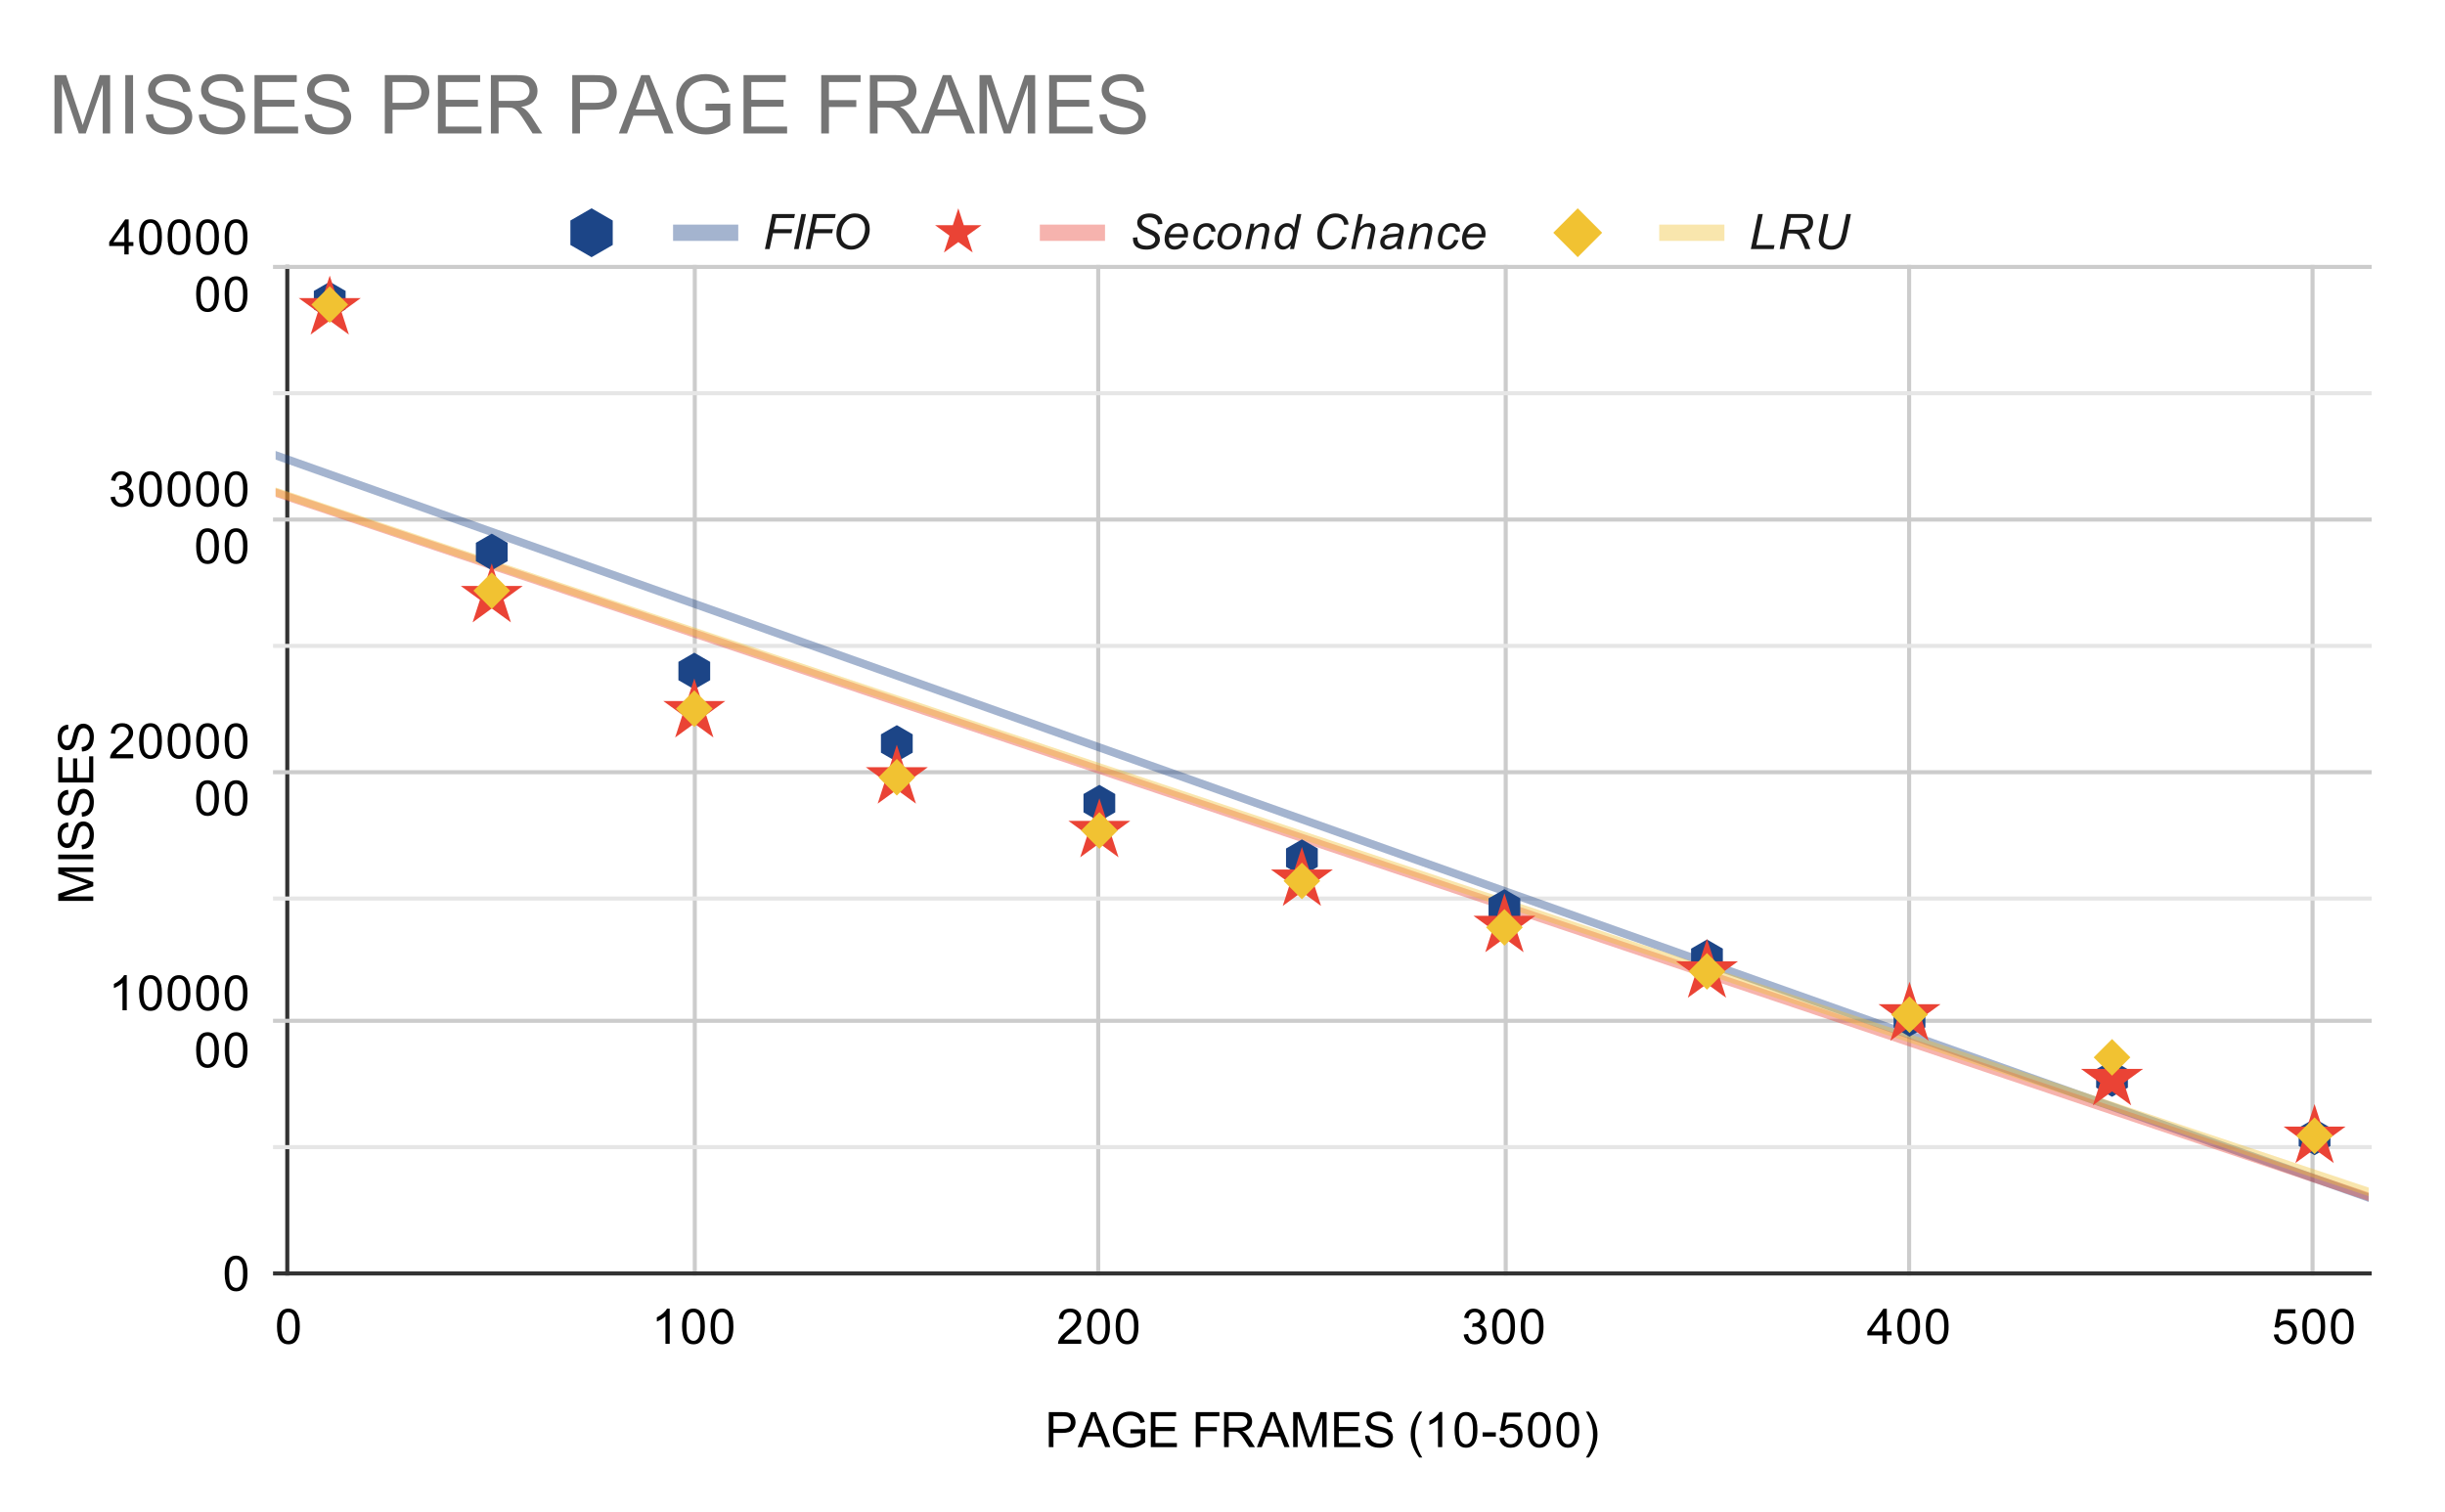 <svg version="1.1" viewBox="0.0 0.0 600.0 371.0" fill="none" stroke="none" stroke-linecap="square" stroke-miterlimit="10" width="600" height="371" xmlns:xlink="http://www.w3.org/1999/xlink" xmlns="http://www.w3.org/2000/svg"><path fill="#ffffff" d="M0 0L600.0 0L600.0 371.0L0 371.0L0 0Z" fill-rule="nonzero"/><path stroke="#333333" stroke-width="1.0" stroke-linecap="butt" d="M70.5 65.5L70.5 312.5" fill-rule="nonzero"/><path stroke="#cccccc" stroke-width="1.0" stroke-linecap="butt" d="M170.5 65.5L170.5 312.5" fill-rule="nonzero"/><path stroke="#cccccc" stroke-width="1.0" stroke-linecap="butt" d="M269.5 65.5L269.5 312.5" fill-rule="nonzero"/><path stroke="#cccccc" stroke-width="1.0" stroke-linecap="butt" d="M369.5 65.5L369.5 312.5" fill-rule="nonzero"/><path stroke="#cccccc" stroke-width="1.0" stroke-linecap="butt" d="M468.5 65.5L468.5 312.5" fill-rule="nonzero"/><path stroke="#cccccc" stroke-width="1.0" stroke-linecap="butt" d="M567.5 65.5L567.5 312.5" fill-rule="nonzero"/><path stroke="#333333" stroke-width="1.0" stroke-linecap="butt" d="M67.5 312.5L581.5 312.5" fill-rule="nonzero"/><path stroke="#cccccc" stroke-width="1.0" stroke-linecap="butt" d="M67.5 250.5L581.5 250.5" fill-rule="nonzero"/><path stroke="#cccccc" stroke-width="1.0" stroke-linecap="butt" d="M67.5 189.5L581.5 189.5" fill-rule="nonzero"/><path stroke="#cccccc" stroke-width="1.0" stroke-linecap="butt" d="M67.5 127.5L581.5 127.5" fill-rule="nonzero"/><path stroke="#cccccc" stroke-width="1.0" stroke-linecap="butt" d="M67.5 65.5L581.5 65.5" fill-rule="nonzero"/><path stroke="#e6e6e6" stroke-width="1.0" stroke-linecap="butt" d="M67.5 281.5L581.5 281.5" fill-rule="nonzero"/><path stroke="#e6e6e6" stroke-width="1.0" stroke-linecap="butt" d="M67.5 220.5L581.5 220.5" fill-rule="nonzero"/><path stroke="#e6e6e6" stroke-width="1.0" stroke-linecap="butt" d="M67.5 158.5L581.5 158.5" fill-rule="nonzero"/><path stroke="#e6e6e6" stroke-width="1.0" stroke-linecap="butt" d="M67.5 96.5L581.5 96.5" fill-rule="nonzero"/><clipPath id="id_0"><path d="M67.639 65.432L581.268 65.432L581.268 312.755L67.639 312.755L67.639 65.432Z" clip-rule="nonzero"/></clipPath><path stroke="#1c4587" stroke-width="2.0" stroke-linecap="butt" stroke-opacity="0.4" clip-path="url(#id_0)" d="M0 87.739L581.268 293.895" fill-rule="nonzero"/><path stroke="#ea4335" stroke-width="2.0" stroke-linecap="butt" stroke-opacity="0.4" clip-path="url(#id_0)" d="M0 98.139L581.268 293.68" fill-rule="nonzero"/><path stroke="#f1c232" stroke-width="2.0" stroke-linecap="butt" stroke-opacity="0.4" clip-path="url(#id_0)" d="M0 98.056L581.268 292.481" fill-rule="nonzero"/><path fill="#1c4587" clip-path="url(#id_0)" d="M80.916 69.141L84.813 71.391L84.813 75.891L80.916 78.141L77.018 75.891L77.018 71.391Z" fill-rule="nonzero"/><path fill="#1c4587" clip-path="url(#id_0)" d="M120.677 130.954L124.574 133.204L124.574 137.704L120.677 139.954L116.78 137.704L116.78 133.204Z" fill-rule="nonzero"/><path fill="#1c4587" clip-path="url(#id_0)" d="M170.379 160.169L174.276 162.419L174.276 166.919L170.379 169.169L166.481 166.919L166.481 162.419Z" fill-rule="nonzero"/><path fill="#1c4587" clip-path="url(#id_0)" d="M220.08 177.952L223.977 180.202L223.977 184.702L220.08 186.952L216.183 184.702L216.183 180.202Z" fill-rule="nonzero"/><path fill="#1c4587" clip-path="url(#id_0)" d="M269.782 192.597L273.679 194.847L273.679 199.347L269.782 201.597L265.885 199.347L265.885 194.847Z" fill-rule="nonzero"/><path fill="#1c4587" clip-path="url(#id_0)" d="M319.484 205.977L323.381 208.227L323.381 212.727L319.484 214.977L315.587 212.727L315.587 208.227Z" fill-rule="nonzero"/><path fill="#1c4587" clip-path="url(#id_0)" d="M369.185 218.204L373.082 220.454L373.082 224.954L369.185 227.204L365.288 224.954L365.288 220.454Z" fill-rule="nonzero"/><path fill="#1c4587" clip-path="url(#id_0)" d="M418.887 230.548L422.784 232.798L422.784 237.298L418.887 239.548L414.99 237.298L414.99 232.798Z" fill-rule="nonzero"/><path fill="#1c4587" clip-path="url(#id_0)" d="M468.589 245.385L472.486 247.635L472.486 252.135L468.589 254.385L464.692 252.135L464.692 247.635Z" fill-rule="nonzero"/><path fill="#1c4587" clip-path="url(#id_0)" d="M518.29 260.15L522.188 262.4L522.188 266.9L518.29 269.15L514.393 266.9L514.393 262.4Z" fill-rule="nonzero"/><path fill="#1c4587" clip-path="url(#id_0)" d="M567.992 274.485L571.889 276.735L571.889 281.235L567.992 283.485L564.095 281.235L564.095 276.735Z" fill-rule="nonzero"/><path fill="#ea4335" clip-path="url(#id_0)" d="M80.916 67.632L82.712 73.16L88.524 73.16L83.822 76.576L85.618 82.104L80.916 78.688L76.213 82.104L78.009 76.576L73.307 73.16L79.119 73.16Z" fill-rule="nonzero"/><path fill="#ea4335" clip-path="url(#id_0)" d="M120.677 138.259L122.473 143.787L128.285 143.787L123.583 147.203L125.379 152.731L120.677 149.315L115.975 152.731L117.771 147.203L113.068 143.787L118.881 143.787Z" fill-rule="nonzero"/><path fill="#ea4335" clip-path="url(#id_0)" d="M170.379 166.507L172.175 172.035L177.987 172.035L173.285 175.451L175.081 180.979L170.379 177.563L165.676 180.979L167.472 175.451L162.77 172.035L168.582 172.035Z" fill-rule="nonzero"/><path fill="#ea4335" clip-path="url(#id_0)" d="M220.08 182.746L221.876 188.274L227.689 188.274L222.986 191.69L224.783 197.218L220.08 193.801L215.378 197.218L217.174 191.69L212.472 188.274L218.284 188.274Z" fill-rule="nonzero"/><path fill="#ea4335" clip-path="url(#id_0)" d="M269.782 195.905L271.578 201.433L277.39 201.433L272.688 204.849L274.484 210.377L269.782 206.96L265.08 210.377L266.876 204.849L262.174 201.433L267.986 201.433Z" fill-rule="nonzero"/><path fill="#ea4335" clip-path="url(#id_0)" d="M319.484 207.842L321.28 213.37L327.092 213.37L322.39 216.787L324.186 222.315L319.484 218.898L314.781 222.315L316.577 216.787L311.875 213.37L317.688 213.37Z" fill-rule="nonzero"/><path fill="#ea4335" clip-path="url(#id_0)" d="M369.185 219.203L370.981 224.731L376.794 224.731L372.092 228.147L373.888 233.675L369.185 230.259L364.483 233.675L366.279 228.147L361.577 224.731L367.389 224.731Z" fill-rule="nonzero"/><path fill="#ea4335" clip-path="url(#id_0)" d="M418.887 230.379L420.683 235.907L426.495 235.907L421.793 239.323L423.589 244.851L418.887 241.434L414.185 244.851L415.981 239.323L411.279 235.907L417.091 235.907Z" fill-rule="nonzero"/><path fill="#ea4335" clip-path="url(#id_0)" d="M468.589 240.912L470.385 246.44L476.197 246.44L471.495 249.856L473.291 255.384L468.589 251.967L463.886 255.384L465.683 249.856L460.98 246.44L466.793 246.44Z" fill-rule="nonzero"/><path fill="#ea4335" clip-path="url(#id_0)" d="M518.29 256.785L520.087 262.312L525.899 262.312L521.197 265.729L522.993 271.257L518.29 267.84L513.588 271.257L515.384 265.729L510.682 262.312L516.494 262.312Z" fill-rule="nonzero"/><path fill="#ea4335" clip-path="url(#id_0)" d="M567.992 270.936L569.788 276.464L575.601 276.464L570.898 279.881L572.694 285.409L567.992 281.992L563.29 285.409L565.086 279.881L560.384 276.464L566.196 276.464Z" fill-rule="nonzero"/><path fill="#f1c232" clip-path="url(#id_0)" d="M80.916 70.244L85.416 74.744L80.916 79.244L76.416 74.744Z" fill-rule="nonzero"/><path fill="#f1c232" clip-path="url(#id_0)" d="M120.677 140.448L125.177 144.948L120.677 149.448L116.177 144.948Z" fill-rule="nonzero"/><path fill="#f1c232" clip-path="url(#id_0)" d="M170.379 169.407L174.879 173.907L170.379 178.407L165.879 173.907Z" fill-rule="nonzero"/><path fill="#f1c232" clip-path="url(#id_0)" d="M220.08 186.239L224.58 190.739L220.08 195.239L215.58 190.739Z" fill-rule="nonzero"/><path fill="#f1c232" clip-path="url(#id_0)" d="M269.782 199.301L274.282 203.801L269.782 208.301L265.282 203.801Z" fill-rule="nonzero"/><path fill="#f1c232" clip-path="url(#id_0)" d="M319.484 211.681L323.984 216.181L319.484 220.681L314.984 216.181Z" fill-rule="nonzero"/><path fill="#f1c232" clip-path="url(#id_0)" d="M369.185 223.078L373.685 227.578L369.185 232.078L364.685 227.578Z" fill-rule="nonzero"/><path fill="#f1c232" clip-path="url(#id_0)" d="M418.887 233.868L423.387 238.368L418.887 242.868L414.387 238.368Z" fill-rule="nonzero"/><path fill="#f1c232" clip-path="url(#id_0)" d="M468.589 244.486L473.089 248.986L468.589 253.486L464.089 248.986Z" fill-rule="nonzero"/><path fill="#f1c232" clip-path="url(#id_0)" d="M518.29 254.975L522.79 259.475L518.29 263.975L513.79 259.475Z" fill-rule="nonzero"/><path fill="#f1c232" clip-path="url(#id_0)" d="M567.992 274.195L572.492 278.695L567.992 283.195L563.492 278.695Z" fill-rule="nonzero"/><path fill="#000000" d="M257.376 355.127L257.376 346.533L260.626 346.533Q261.469 346.533 261.923 346.611Q262.563 346.721 262.985 347.018Q263.423 347.315 263.673 347.846Q263.938 348.377 263.938 349.018Q263.938 350.111 263.235 350.877Q262.548 351.627 260.719 351.627L258.516 351.627L258.516 355.127L257.376 355.127ZM258.516 350.627L260.735 350.627Q261.844 350.627 262.298 350.221Q262.766 349.799 262.766 349.049Q262.766 348.518 262.485 348.143Q262.219 347.752 261.782 347.627Q261.485 347.549 260.719 347.549L258.516 347.549L258.516 350.627ZM264.438 355.127L267.735 346.533L268.954 346.533L272.469 355.127L271.188 355.127L270.173 352.518L266.594 352.518L265.641 355.127L264.438 355.127ZM266.923 351.596L269.829 351.596L268.938 349.221Q268.516 348.143 268.329 347.44Q268.157 348.268 267.86 349.08L266.923 351.596ZM277.407 351.752L277.407 350.752L281.032 350.736L281.032 353.924Q280.204 354.596 279.313 354.94Q278.423 355.268 277.485 355.268Q276.219 355.268 275.173 354.736Q274.141 354.19 273.61 353.174Q273.094 352.143 273.094 350.877Q273.094 349.611 273.61 348.533Q274.141 347.44 275.126 346.924Q276.11 346.393 277.391 346.393Q278.329 346.393 279.079 346.69Q279.829 346.986 280.251 347.533Q280.688 348.065 280.907 348.94L279.891 349.221Q279.688 348.565 279.391 348.19Q279.11 347.815 278.579 347.596Q278.048 347.361 277.407 347.361Q276.626 347.361 276.048 347.596Q275.485 347.83 275.126 348.221Q274.782 348.611 274.594 349.08Q274.266 349.877 274.266 350.799Q274.266 351.955 274.657 352.736Q275.063 353.502 275.813 353.877Q276.563 354.252 277.423 354.252Q278.157 354.252 278.86 353.971Q279.563 353.674 279.923 353.361L279.923 351.752L277.407 351.752ZM282.407 355.127L282.407 346.533L288.61 346.533L288.61 347.549L283.548 347.549L283.548 350.174L288.298 350.174L288.298 351.19L283.548 351.19L283.548 354.111L288.813 354.111L288.813 355.127L282.407 355.127ZM293.438 355.127L293.438 346.533L299.235 346.533L299.235 347.549L294.579 347.549L294.579 350.205L298.61 350.205L298.61 351.221L294.579 351.221L294.579 355.127L293.438 355.127ZM300.391 355.127L300.391 346.533L304.204 346.533Q305.36 346.533 305.954 346.768Q306.548 347.002 306.907 347.596Q307.266 348.174 307.266 348.877Q307.266 349.799 306.673 350.424Q306.079 351.049 304.844 351.221Q305.298 351.44 305.532 351.643Q306.032 352.096 306.469 352.783L307.969 355.127L306.532 355.127L305.407 353.346Q304.907 352.565 304.579 352.158Q304.266 351.752 304.001 351.596Q303.751 351.424 303.485 351.346Q303.298 351.315 302.86 351.315L301.532 351.315L301.532 355.127L300.391 355.127ZM301.532 350.33L303.985 350.33Q304.751 350.33 305.188 350.174Q305.641 350.002 305.86 349.658Q306.094 349.299 306.094 348.877Q306.094 348.268 305.641 347.877Q305.204 347.486 304.251 347.486L301.532 347.486L301.532 350.33ZM308.438 355.127L311.735 346.533L312.954 346.533L316.469 355.127L315.188 355.127L314.173 352.518L310.594 352.518L309.641 355.127L308.438 355.127ZM310.923 351.596L313.829 351.596L312.938 349.221Q312.516 348.143 312.329 347.44Q312.157 348.268 311.86 349.08L310.923 351.596ZM317.344 355.127L317.344 346.533L319.063 346.533L321.094 352.611Q321.376 353.471 321.501 353.893Q321.641 353.424 321.954 352.518L324.016 346.533L325.548 346.533L325.548 355.127L324.454 355.127L324.454 347.94L321.954 355.127L320.923 355.127L318.438 347.815L318.438 355.127L317.344 355.127ZM327.407 355.127L327.407 346.533L333.61 346.533L333.61 347.549L328.548 347.549L328.548 350.174L333.298 350.174L333.298 351.19L328.548 351.19L328.548 354.111L333.813 354.111L333.813 355.127L327.407 355.127ZM335.001 352.361L336.063 352.268Q336.141 352.924 336.423 353.33Q336.704 353.736 337.282 354.002Q337.876 354.252 338.61 354.252Q339.251 354.252 339.751 354.065Q340.251 353.861 340.485 353.533Q340.735 353.19 340.735 352.799Q340.735 352.393 340.501 352.096Q340.266 351.783 339.735 351.58Q339.376 351.44 338.188 351.158Q337.016 350.877 336.548 350.627Q335.923 350.299 335.626 349.83Q335.329 349.346 335.329 348.752Q335.329 348.111 335.688 347.549Q336.063 346.971 336.766 346.69Q337.485 346.393 338.344 346.393Q339.298 346.393 340.032 346.705Q340.766 347.002 341.157 347.611Q341.548 348.205 341.579 348.955L340.485 349.033Q340.391 348.221 339.876 347.815Q339.376 347.393 338.391 347.393Q337.36 347.393 336.891 347.768Q336.423 348.143 336.423 348.674Q336.423 349.143 336.751 349.44Q337.079 349.736 338.454 350.049Q339.844 350.361 340.36 350.596Q341.11 350.955 341.469 351.486Q341.829 352.002 341.829 352.705Q341.829 353.393 341.438 354.002Q341.048 354.596 340.313 354.94Q339.579 355.268 338.657 355.268Q337.485 355.268 336.688 354.94Q335.907 354.596 335.454 353.908Q335.016 353.221 335.001 352.361ZM348.266 357.658Q347.391 356.549 346.782 355.08Q346.188 353.596 346.188 352.018Q346.188 350.627 346.626 349.346Q347.157 347.861 348.266 346.393L349.016 346.393Q348.313 347.611 348.079 348.127Q347.719 348.94 347.516 349.815Q347.266 350.908 347.266 352.018Q347.266 354.846 349.016 357.658L348.266 357.658ZM353.923 355.127L352.876 355.127L352.876 348.408Q352.485 348.768 351.86 349.143Q351.251 349.502 350.766 349.674L350.766 348.658Q351.641 348.236 352.298 347.658Q352.969 347.065 353.251 346.502L353.923 346.502L353.923 355.127ZM356.954 350.893Q356.954 349.361 357.266 348.44Q357.579 347.502 358.188 347.002Q358.813 346.502 359.751 346.502Q360.438 346.502 360.954 346.783Q361.485 347.065 361.829 347.596Q362.173 348.111 362.36 348.861Q362.548 349.611 362.548 350.893Q362.548 352.408 362.235 353.33Q361.938 354.252 361.313 354.768Q360.704 355.268 359.751 355.268Q358.516 355.268 357.798 354.377Q356.954 353.315 356.954 350.893ZM358.032 350.893Q358.032 353.002 358.532 353.705Q359.032 354.408 359.751 354.408Q360.485 354.408 360.969 353.705Q361.469 353.002 361.469 350.893Q361.469 348.768 360.969 348.08Q360.485 347.377 359.735 347.377Q359.016 347.377 358.579 347.986Q358.032 348.768 358.032 350.893ZM363.829 352.549L363.829 351.486L367.079 351.486L367.079 352.549L363.829 352.549ZM367.954 352.877L369.063 352.783Q369.188 353.596 369.626 354.002Q370.079 354.408 370.719 354.408Q371.469 354.408 372.001 353.83Q372.532 353.252 372.532 352.315Q372.532 351.408 372.016 350.893Q371.516 350.361 370.688 350.361Q370.188 350.361 369.766 350.596Q369.36 350.83 369.126 351.19L368.141 351.065L368.969 346.658L373.251 346.658L373.251 347.658L369.813 347.658L369.36 349.971Q370.126 349.424 370.969 349.424Q372.094 349.424 372.86 350.205Q373.641 350.986 373.641 352.221Q373.641 353.377 372.969 354.236Q372.141 355.268 370.719 355.268Q369.548 355.268 368.798 354.611Q368.063 353.955 367.954 352.877ZM374.954 350.893Q374.954 349.361 375.266 348.44Q375.579 347.502 376.188 347.002Q376.813 346.502 377.751 346.502Q378.438 346.502 378.954 346.783Q379.485 347.065 379.829 347.596Q380.173 348.111 380.36 348.861Q380.548 349.611 380.548 350.893Q380.548 352.408 380.235 353.33Q379.938 354.252 379.313 354.768Q378.704 355.268 377.751 355.268Q376.516 355.268 375.798 354.377Q374.954 353.315 374.954 350.893ZM376.032 350.893Q376.032 353.002 376.532 353.705Q377.032 354.408 377.751 354.408Q378.485 354.408 378.969 353.705Q379.469 353.002 379.469 350.893Q379.469 348.768 378.969 348.08Q378.485 347.377 377.735 347.377Q377.016 347.377 376.579 347.986Q376.032 348.768 376.032 350.893ZM381.954 350.893Q381.954 349.361 382.266 348.44Q382.579 347.502 383.188 347.002Q383.813 346.502 384.751 346.502Q385.438 346.502 385.954 346.783Q386.485 347.065 386.829 347.596Q387.173 348.111 387.36 348.861Q387.548 349.611 387.548 350.893Q387.548 352.408 387.235 353.33Q386.938 354.252 386.313 354.768Q385.704 355.268 384.751 355.268Q383.516 355.268 382.798 354.377Q381.954 353.315 381.954 350.893ZM383.032 350.893Q383.032 353.002 383.532 353.705Q384.032 354.408 384.751 354.408Q385.485 354.408 385.969 353.705Q386.469 353.002 386.469 350.893Q386.469 348.768 385.969 348.08Q385.485 347.377 384.735 347.377Q384.016 347.377 383.579 347.986Q383.032 348.768 383.032 350.893ZM389.938 357.658L389.188 357.658Q390.938 354.846 390.938 352.018Q390.938 350.924 390.688 349.83Q390.485 348.955 390.126 348.143Q389.891 347.627 389.188 346.393L389.938 346.393Q391.032 347.861 391.563 349.346Q392.016 350.627 392.016 352.018Q392.016 353.596 391.407 355.08Q390.798 356.549 389.938 357.658Z" fill-rule="nonzero"/><path fill="#000000" d="M22.887 221.071L14.294 221.071L14.294 219.352L20.372 217.321Q21.231 217.04 21.653 216.915Q21.184 216.774 20.278 216.462L14.294 214.399L14.294 212.868L22.887 212.868L22.887 213.962L15.7 213.962L22.887 216.462L22.887 217.493L15.575 219.977L22.887 219.977L22.887 221.071ZM22.887 210.837L14.294 210.837L14.294 209.712L22.887 209.712L22.887 210.837ZM20.122 208.415L20.028 207.352Q20.684 207.274 21.09 206.993Q21.497 206.712 21.762 206.134Q22.012 205.54 22.012 204.805Q22.012 204.165 21.825 203.665Q21.622 203.165 21.294 202.93Q20.95 202.68 20.559 202.68Q20.153 202.68 19.856 202.915Q19.544 203.149 19.34 203.68Q19.2 204.04 18.919 205.227Q18.637 206.399 18.387 206.868Q18.059 207.493 17.59 207.79Q17.106 208.087 16.512 208.087Q15.872 208.087 15.309 207.727Q14.731 207.352 14.45 206.649Q14.153 205.93 14.153 205.071Q14.153 204.118 14.465 203.384Q14.762 202.649 15.372 202.259Q15.965 201.868 16.715 201.837L16.794 202.93Q15.981 203.024 15.575 203.54Q15.153 204.04 15.153 205.024Q15.153 206.055 15.528 206.524Q15.903 206.993 16.434 206.993Q16.903 206.993 17.2 206.665Q17.497 206.337 17.809 204.962Q18.122 203.571 18.356 203.055Q18.715 202.305 19.247 201.946Q19.762 201.587 20.465 201.587Q21.153 201.587 21.762 201.977Q22.356 202.368 22.7 203.102Q23.028 203.837 23.028 204.759Q23.028 205.93 22.7 206.727Q22.356 207.509 21.669 207.962Q20.981 208.399 20.122 208.415ZM20.122 200.415L20.028 199.352Q20.684 199.274 21.09 198.993Q21.497 198.712 21.762 198.134Q22.012 197.54 22.012 196.805Q22.012 196.165 21.825 195.665Q21.622 195.165 21.294 194.93Q20.95 194.68 20.559 194.68Q20.153 194.68 19.856 194.915Q19.544 195.149 19.34 195.68Q19.2 196.04 18.919 197.227Q18.637 198.399 18.387 198.868Q18.059 199.493 17.59 199.79Q17.106 200.087 16.512 200.087Q15.872 200.087 15.309 199.727Q14.731 199.352 14.45 198.649Q14.153 197.93 14.153 197.071Q14.153 196.118 14.465 195.384Q14.762 194.649 15.372 194.259Q15.965 193.868 16.715 193.837L16.794 194.93Q15.981 195.024 15.575 195.54Q15.153 196.04 15.153 197.024Q15.153 198.055 15.528 198.524Q15.903 198.993 16.434 198.993Q16.903 198.993 17.2 198.665Q17.497 198.337 17.809 196.962Q18.122 195.571 18.356 195.055Q18.715 194.305 19.247 193.946Q19.762 193.587 20.465 193.587Q21.153 193.587 21.762 193.977Q22.356 194.368 22.7 195.102Q23.028 195.837 23.028 196.759Q23.028 197.93 22.7 198.727Q22.356 199.509 21.669 199.962Q20.981 200.399 20.122 200.415ZM22.887 192.009L14.294 192.009L14.294 185.805L15.309 185.805L15.309 190.868L17.934 190.868L17.934 186.118L18.95 186.118L18.95 190.868L21.872 190.868L21.872 185.602L22.887 185.602L22.887 192.009ZM20.122 184.415L20.028 183.352Q20.684 183.274 21.09 182.993Q21.497 182.712 21.762 182.134Q22.012 181.54 22.012 180.805Q22.012 180.165 21.825 179.665Q21.622 179.165 21.294 178.93Q20.95 178.68 20.559 178.68Q20.153 178.68 19.856 178.915Q19.544 179.149 19.34 179.68Q19.2 180.04 18.919 181.227Q18.637 182.399 18.387 182.868Q18.059 183.493 17.59 183.79Q17.106 184.087 16.512 184.087Q15.872 184.087 15.309 183.727Q14.731 183.352 14.45 182.649Q14.153 181.93 14.153 181.071Q14.153 180.118 14.465 179.384Q14.762 178.649 15.372 178.259Q15.965 177.868 16.715 177.837L16.794 178.93Q15.981 179.024 15.575 179.54Q15.153 180.04 15.153 181.024Q15.153 182.055 15.528 182.524Q15.903 182.993 16.434 182.993Q16.903 182.993 17.2 182.665Q17.497 182.337 17.809 180.962Q18.122 179.571 18.356 179.055Q18.715 178.305 19.247 177.946Q19.762 177.587 20.465 177.587Q21.153 177.587 21.762 177.977Q22.356 178.368 22.7 179.102Q23.028 179.837 23.028 180.759Q23.028 181.93 22.7 182.727Q22.356 183.509 21.669 183.962Q20.981 184.399 20.122 184.415Z" fill-rule="nonzero"/><path fill="#000000" d="M55.139 312.52Q55.139 310.989 55.452 310.067Q55.764 309.13 56.374 308.63Q56.999 308.13 57.936 308.13Q58.624 308.13 59.139 308.411Q59.671 308.692 60.014 309.224Q60.358 309.739 60.546 310.489Q60.733 311.239 60.733 312.52Q60.733 314.036 60.421 314.958Q60.124 315.88 59.499 316.395Q58.889 316.895 57.936 316.895Q56.702 316.895 55.983 316.005Q55.139 314.942 55.139 312.52ZM56.217 312.52Q56.217 314.63 56.717 315.333Q57.217 316.036 57.936 316.036Q58.671 316.036 59.155 315.333Q59.655 314.63 59.655 312.52Q59.655 310.395 59.155 309.708Q58.671 309.005 57.921 309.005Q57.202 309.005 56.764 309.614Q56.217 310.395 56.217 312.52Z" fill-rule="nonzero"/><path fill="#000000" d="M31.108 247.924L30.061 247.924L30.061 241.205Q29.671 241.565 29.046 241.94Q28.436 242.299 27.952 242.471L27.952 241.455Q28.827 241.033 29.483 240.455Q30.155 239.861 30.436 239.299L31.108 239.299L31.108 247.924ZM34.139 243.69Q34.139 242.158 34.452 241.236Q34.764 240.299 35.374 239.799Q35.999 239.299 36.936 239.299Q37.624 239.299 38.139 239.58Q38.671 239.861 39.014 240.393Q39.358 240.908 39.546 241.658Q39.733 242.408 39.733 243.69Q39.733 245.205 39.421 246.127Q39.124 247.049 38.499 247.565Q37.889 248.065 36.936 248.065Q35.702 248.065 34.983 247.174Q34.139 246.111 34.139 243.69ZM35.217 243.69Q35.217 245.799 35.717 246.502Q36.217 247.205 36.936 247.205Q37.671 247.205 38.155 246.502Q38.655 245.799 38.655 243.69Q38.655 241.565 38.155 240.877Q37.671 240.174 36.921 240.174Q36.202 240.174 35.764 240.783Q35.217 241.565 35.217 243.69ZM41.139 243.69Q41.139 242.158 41.452 241.236Q41.764 240.299 42.374 239.799Q42.999 239.299 43.936 239.299Q44.624 239.299 45.139 239.58Q45.671 239.861 46.014 240.393Q46.358 240.908 46.546 241.658Q46.733 242.408 46.733 243.69Q46.733 245.205 46.421 246.127Q46.124 247.049 45.499 247.565Q44.889 248.065 43.936 248.065Q42.702 248.065 41.983 247.174Q41.139 246.111 41.139 243.69ZM42.217 243.69Q42.217 245.799 42.717 246.502Q43.217 247.205 43.936 247.205Q44.671 247.205 45.155 246.502Q45.655 245.799 45.655 243.69Q45.655 241.565 45.155 240.877Q44.671 240.174 43.921 240.174Q43.202 240.174 42.764 240.783Q42.217 241.565 42.217 243.69ZM48.139 243.69Q48.139 242.158 48.452 241.236Q48.764 240.299 49.374 239.799Q49.999 239.299 50.936 239.299Q51.624 239.299 52.139 239.58Q52.671 239.861 53.014 240.393Q53.358 240.908 53.546 241.658Q53.733 242.408 53.733 243.69Q53.733 245.205 53.421 246.127Q53.124 247.049 52.499 247.565Q51.889 248.065 50.936 248.065Q49.702 248.065 48.983 247.174Q48.139 246.111 48.139 243.69ZM49.217 243.69Q49.217 245.799 49.717 246.502Q50.217 247.205 50.936 247.205Q51.671 247.205 52.155 246.502Q52.655 245.799 52.655 243.69Q52.655 241.565 52.155 240.877Q51.671 240.174 50.921 240.174Q50.202 240.174 49.764 240.783Q49.217 241.565 49.217 243.69ZM55.139 243.69Q55.139 242.158 55.452 241.236Q55.764 240.299 56.374 239.799Q56.999 239.299 57.936 239.299Q58.624 239.299 59.139 239.58Q59.671 239.861 60.014 240.393Q60.358 240.908 60.546 241.658Q60.733 242.408 60.733 243.69Q60.733 245.205 60.421 246.127Q60.124 247.049 59.499 247.565Q58.889 248.065 57.936 248.065Q56.702 248.065 55.983 247.174Q55.139 246.111 55.139 243.69ZM56.217 243.69Q56.217 245.799 56.717 246.502Q57.217 247.205 57.936 247.205Q58.671 247.205 59.155 246.502Q59.655 245.799 59.655 243.69Q59.655 241.565 59.155 240.877Q58.671 240.174 57.921 240.174Q57.202 240.174 56.764 240.783Q56.217 241.565 56.217 243.69Z" fill-rule="nonzero"/><path fill="#000000" d="M48.139 257.69Q48.139 256.158 48.452 255.236Q48.764 254.299 49.374 253.799Q49.999 253.299 50.936 253.299Q51.624 253.299 52.139 253.58Q52.671 253.861 53.014 254.393Q53.358 254.908 53.546 255.658Q53.733 256.408 53.733 257.69Q53.733 259.205 53.421 260.127Q53.124 261.049 52.499 261.565Q51.889 262.065 50.936 262.065Q49.702 262.065 48.983 261.174Q48.139 260.111 48.139 257.69ZM49.217 257.69Q49.217 259.799 49.717 260.502Q50.217 261.205 50.936 261.205Q51.671 261.205 52.155 260.502Q52.655 259.799 52.655 257.69Q52.655 255.565 52.155 254.877Q51.671 254.174 50.921 254.174Q50.202 254.174 49.764 254.783Q49.217 255.565 49.217 257.69ZM55.139 257.69Q55.139 256.158 55.452 255.236Q55.764 254.299 56.374 253.799Q56.999 253.299 57.936 253.299Q58.624 253.299 59.139 253.58Q59.671 253.861 60.014 254.393Q60.358 254.908 60.546 255.658Q60.733 256.408 60.733 257.69Q60.733 259.205 60.421 260.127Q60.124 261.049 59.499 261.565Q58.889 262.065 57.936 262.065Q56.702 262.065 55.983 261.174Q55.139 260.111 55.139 257.69ZM56.217 257.69Q56.217 259.799 56.717 260.502Q57.217 261.205 57.936 261.205Q58.671 261.205 59.155 260.502Q59.655 259.799 59.655 257.69Q59.655 255.565 59.155 254.877Q58.671 254.174 57.921 254.174Q57.202 254.174 56.764 254.783Q56.217 255.565 56.217 257.69Z" fill-rule="nonzero"/><path fill="#000000" d="M32.686 185.078L32.686 186.093L26.999 186.093Q26.999 185.718 27.124 185.359Q27.342 184.781 27.811 184.218Q28.296 183.656 29.202 182.921Q30.608 181.765 31.092 181.093Q31.592 180.421 31.592 179.828Q31.592 179.203 31.139 178.781Q30.686 178.343 29.967 178.343Q29.202 178.343 28.749 178.796Q28.296 179.249 28.28 180.062L27.202 179.953Q27.311 178.734 28.03 178.109Q28.764 177.468 29.999 177.468Q31.233 177.468 31.952 178.156Q32.671 178.843 32.671 179.859Q32.671 180.374 32.452 180.874Q32.249 181.359 31.749 181.921Q31.264 182.468 30.139 183.421Q29.186 184.218 28.905 184.515Q28.639 184.796 28.467 185.078L32.686 185.078ZM34.139 181.859Q34.139 180.328 34.452 179.406Q34.764 178.468 35.374 177.968Q35.999 177.468 36.936 177.468Q37.624 177.468 38.139 177.749Q38.671 178.031 39.014 178.562Q39.358 179.078 39.546 179.828Q39.733 180.578 39.733 181.859Q39.733 183.374 39.421 184.296Q39.124 185.218 38.499 185.734Q37.889 186.234 36.936 186.234Q35.702 186.234 34.983 185.343Q34.139 184.281 34.139 181.859ZM35.217 181.859Q35.217 183.968 35.717 184.671Q36.217 185.374 36.936 185.374Q37.671 185.374 38.155 184.671Q38.655 183.968 38.655 181.859Q38.655 179.734 38.155 179.046Q37.671 178.343 36.921 178.343Q36.202 178.343 35.764 178.953Q35.217 179.734 35.217 181.859ZM41.139 181.859Q41.139 180.328 41.452 179.406Q41.764 178.468 42.374 177.968Q42.999 177.468 43.936 177.468Q44.624 177.468 45.139 177.749Q45.671 178.031 46.014 178.562Q46.358 179.078 46.546 179.828Q46.733 180.578 46.733 181.859Q46.733 183.374 46.421 184.296Q46.124 185.218 45.499 185.734Q44.889 186.234 43.936 186.234Q42.702 186.234 41.983 185.343Q41.139 184.281 41.139 181.859ZM42.217 181.859Q42.217 183.968 42.717 184.671Q43.217 185.374 43.936 185.374Q44.671 185.374 45.155 184.671Q45.655 183.968 45.655 181.859Q45.655 179.734 45.155 179.046Q44.671 178.343 43.921 178.343Q43.202 178.343 42.764 178.953Q42.217 179.734 42.217 181.859ZM48.139 181.859Q48.139 180.328 48.452 179.406Q48.764 178.468 49.374 177.968Q49.999 177.468 50.936 177.468Q51.624 177.468 52.139 177.749Q52.671 178.031 53.014 178.562Q53.358 179.078 53.546 179.828Q53.733 180.578 53.733 181.859Q53.733 183.374 53.421 184.296Q53.124 185.218 52.499 185.734Q51.889 186.234 50.936 186.234Q49.702 186.234 48.983 185.343Q48.139 184.281 48.139 181.859ZM49.217 181.859Q49.217 183.968 49.717 184.671Q50.217 185.374 50.936 185.374Q51.671 185.374 52.155 184.671Q52.655 183.968 52.655 181.859Q52.655 179.734 52.155 179.046Q51.671 178.343 50.921 178.343Q50.202 178.343 49.764 178.953Q49.217 179.734 49.217 181.859ZM55.139 181.859Q55.139 180.328 55.452 179.406Q55.764 178.468 56.374 177.968Q56.999 177.468 57.936 177.468Q58.624 177.468 59.139 177.749Q59.671 178.031 60.014 178.562Q60.358 179.078 60.546 179.828Q60.733 180.578 60.733 181.859Q60.733 183.374 60.421 184.296Q60.124 185.218 59.499 185.734Q58.889 186.234 57.936 186.234Q56.702 186.234 55.983 185.343Q55.139 184.281 55.139 181.859ZM56.217 181.859Q56.217 183.968 56.717 184.671Q57.217 185.374 57.936 185.374Q58.671 185.374 59.155 184.671Q59.655 183.968 59.655 181.859Q59.655 179.734 59.155 179.046Q58.671 178.343 57.921 178.343Q57.202 178.343 56.764 178.953Q56.217 179.734 56.217 181.859Z" fill-rule="nonzero"/><path fill="#000000" d="M48.139 195.859Q48.139 194.328 48.452 193.406Q48.764 192.468 49.374 191.968Q49.999 191.468 50.936 191.468Q51.624 191.468 52.139 191.749Q52.671 192.031 53.014 192.562Q53.358 193.078 53.546 193.828Q53.733 194.578 53.733 195.859Q53.733 197.374 53.421 198.296Q53.124 199.218 52.499 199.734Q51.889 200.234 50.936 200.234Q49.702 200.234 48.983 199.343Q48.139 198.281 48.139 195.859ZM49.217 195.859Q49.217 197.968 49.717 198.671Q50.217 199.374 50.936 199.374Q51.671 199.374 52.155 198.671Q52.655 197.968 52.655 195.859Q52.655 193.734 52.155 193.046Q51.671 192.343 50.921 192.343Q50.202 192.343 49.764 192.953Q49.217 193.734 49.217 195.859ZM55.139 195.859Q55.139 194.328 55.452 193.406Q55.764 192.468 56.374 191.968Q56.999 191.468 57.936 191.468Q58.624 191.468 59.139 191.749Q59.671 192.031 60.014 192.562Q60.358 193.078 60.546 193.828Q60.733 194.578 60.733 195.859Q60.733 197.374 60.421 198.296Q60.124 199.218 59.499 199.734Q58.889 200.234 57.936 200.234Q56.702 200.234 55.983 199.343Q55.139 198.281 55.139 195.859ZM56.217 195.859Q56.217 197.968 56.717 198.671Q57.217 199.374 57.936 199.374Q58.671 199.374 59.155 198.671Q59.655 197.968 59.655 195.859Q59.655 193.734 59.155 193.046Q58.671 192.343 57.921 192.343Q57.202 192.343 56.764 192.953Q56.217 193.734 56.217 195.859Z" fill-rule="nonzero"/><path fill="#000000" d="M27.139 121.997L28.202 121.856Q28.374 122.747 28.811 123.153Q29.249 123.544 29.874 123.544Q30.624 123.544 31.139 123.028Q31.655 122.512 31.655 121.747Q31.655 121.028 31.171 120.559Q30.702 120.075 29.967 120.075Q29.671 120.075 29.217 120.2L29.342 119.262Q29.452 119.278 29.514 119.278Q30.186 119.278 30.717 118.934Q31.264 118.575 31.264 117.841Q31.264 117.262 30.874 116.887Q30.483 116.497 29.858 116.497Q29.249 116.497 28.827 116.887Q28.421 117.278 28.311 118.044L27.249 117.856Q27.436 116.809 28.124 116.231Q28.811 115.637 29.827 115.637Q30.53 115.637 31.124 115.95Q31.717 116.247 32.03 116.762Q32.342 117.278 32.342 117.872Q32.342 118.419 32.046 118.887Q31.749 119.341 31.171 119.606Q31.921 119.778 32.342 120.341Q32.764 120.887 32.764 121.731Q32.764 122.856 31.936 123.637Q31.124 124.419 29.874 124.419Q28.749 124.419 27.999 123.747Q27.249 123.059 27.139 121.997ZM34.139 120.028Q34.139 118.497 34.452 117.575Q34.764 116.637 35.374 116.137Q35.999 115.637 36.936 115.637Q37.624 115.637 38.139 115.919Q38.671 116.2 39.014 116.731Q39.358 117.247 39.546 117.997Q39.733 118.747 39.733 120.028Q39.733 121.544 39.421 122.466Q39.124 123.387 38.499 123.903Q37.889 124.403 36.936 124.403Q35.702 124.403 34.983 123.512Q34.139 122.45 34.139 120.028ZM35.217 120.028Q35.217 122.137 35.717 122.841Q36.217 123.544 36.936 123.544Q37.671 123.544 38.155 122.841Q38.655 122.137 38.655 120.028Q38.655 117.903 38.155 117.216Q37.671 116.512 36.921 116.512Q36.202 116.512 35.764 117.122Q35.217 117.903 35.217 120.028ZM41.139 120.028Q41.139 118.497 41.452 117.575Q41.764 116.637 42.374 116.137Q42.999 115.637 43.936 115.637Q44.624 115.637 45.139 115.919Q45.671 116.2 46.014 116.731Q46.358 117.247 46.546 117.997Q46.733 118.747 46.733 120.028Q46.733 121.544 46.421 122.466Q46.124 123.387 45.499 123.903Q44.889 124.403 43.936 124.403Q42.702 124.403 41.983 123.512Q41.139 122.45 41.139 120.028ZM42.217 120.028Q42.217 122.137 42.717 122.841Q43.217 123.544 43.936 123.544Q44.671 123.544 45.155 122.841Q45.655 122.137 45.655 120.028Q45.655 117.903 45.155 117.216Q44.671 116.512 43.921 116.512Q43.202 116.512 42.764 117.122Q42.217 117.903 42.217 120.028ZM48.139 120.028Q48.139 118.497 48.452 117.575Q48.764 116.637 49.374 116.137Q49.999 115.637 50.936 115.637Q51.624 115.637 52.139 115.919Q52.671 116.2 53.014 116.731Q53.358 117.247 53.546 117.997Q53.733 118.747 53.733 120.028Q53.733 121.544 53.421 122.466Q53.124 123.387 52.499 123.903Q51.889 124.403 50.936 124.403Q49.702 124.403 48.983 123.512Q48.139 122.45 48.139 120.028ZM49.217 120.028Q49.217 122.137 49.717 122.841Q50.217 123.544 50.936 123.544Q51.671 123.544 52.155 122.841Q52.655 122.137 52.655 120.028Q52.655 117.903 52.155 117.216Q51.671 116.512 50.921 116.512Q50.202 116.512 49.764 117.122Q49.217 117.903 49.217 120.028ZM55.139 120.028Q55.139 118.497 55.452 117.575Q55.764 116.637 56.374 116.137Q56.999 115.637 57.936 115.637Q58.624 115.637 59.139 115.919Q59.671 116.2 60.014 116.731Q60.358 117.247 60.546 117.997Q60.733 118.747 60.733 120.028Q60.733 121.544 60.421 122.466Q60.124 123.387 59.499 123.903Q58.889 124.403 57.936 124.403Q56.702 124.403 55.983 123.512Q55.139 122.45 55.139 120.028ZM56.217 120.028Q56.217 122.137 56.717 122.841Q57.217 123.544 57.936 123.544Q58.671 123.544 59.155 122.841Q59.655 122.137 59.655 120.028Q59.655 117.903 59.155 117.216Q58.671 116.512 57.921 116.512Q57.202 116.512 56.764 117.122Q56.217 117.903 56.217 120.028Z" fill-rule="nonzero"/><path fill="#000000" d="M48.139 134.028Q48.139 132.497 48.452 131.575Q48.764 130.637 49.374 130.137Q49.999 129.637 50.936 129.637Q51.624 129.637 52.139 129.919Q52.671 130.2 53.014 130.731Q53.358 131.247 53.546 131.997Q53.733 132.747 53.733 134.028Q53.733 135.544 53.421 136.466Q53.124 137.387 52.499 137.903Q51.889 138.403 50.936 138.403Q49.702 138.403 48.983 137.512Q48.139 136.45 48.139 134.028ZM49.217 134.028Q49.217 136.137 49.717 136.841Q50.217 137.544 50.936 137.544Q51.671 137.544 52.155 136.841Q52.655 136.137 52.655 134.028Q52.655 131.903 52.155 131.216Q51.671 130.512 50.921 130.512Q50.202 130.512 49.764 131.122Q49.217 131.903 49.217 134.028ZM55.139 134.028Q55.139 132.497 55.452 131.575Q55.764 130.637 56.374 130.137Q56.999 129.637 57.936 129.637Q58.624 129.637 59.139 129.919Q59.671 130.2 60.014 130.731Q60.358 131.247 60.546 131.997Q60.733 132.747 60.733 134.028Q60.733 135.544 60.421 136.466Q60.124 137.387 59.499 137.903Q58.889 138.403 57.936 138.403Q56.702 138.403 55.983 137.512Q55.139 136.45 55.139 134.028ZM56.217 134.028Q56.217 136.137 56.717 136.841Q57.217 137.544 57.936 137.544Q58.671 137.544 59.155 136.841Q59.655 136.137 59.655 134.028Q59.655 131.903 59.155 131.216Q58.671 130.512 57.921 130.512Q57.202 130.512 56.764 131.122Q56.217 131.903 56.217 134.028Z" fill-rule="nonzero"/><path fill="#000000" d="M30.514 62.432L30.514 60.369L26.796 60.369L26.796 59.4L30.717 53.838L31.577 53.838L31.577 59.4L32.733 59.4L32.733 60.369L31.577 60.369L31.577 62.432L30.514 62.432ZM30.514 59.4L30.514 55.541L27.827 59.4L30.514 59.4ZM34.139 58.197Q34.139 56.666 34.452 55.744Q34.764 54.807 35.374 54.307Q35.999 53.807 36.936 53.807Q37.624 53.807 38.139 54.088Q38.671 54.369 39.014 54.9Q39.358 55.416 39.546 56.166Q39.733 56.916 39.733 58.197Q39.733 59.713 39.421 60.635Q39.124 61.557 38.499 62.072Q37.889 62.572 36.936 62.572Q35.702 62.572 34.983 61.682Q34.139 60.619 34.139 58.197ZM35.217 58.197Q35.217 60.307 35.717 61.01Q36.217 61.713 36.936 61.713Q37.671 61.713 38.155 61.01Q38.655 60.307 38.655 58.197Q38.655 56.072 38.155 55.385Q37.671 54.682 36.921 54.682Q36.202 54.682 35.764 55.291Q35.217 56.072 35.217 58.197ZM41.139 58.197Q41.139 56.666 41.452 55.744Q41.764 54.807 42.374 54.307Q42.999 53.807 43.936 53.807Q44.624 53.807 45.139 54.088Q45.671 54.369 46.014 54.9Q46.358 55.416 46.546 56.166Q46.733 56.916 46.733 58.197Q46.733 59.713 46.421 60.635Q46.124 61.557 45.499 62.072Q44.889 62.572 43.936 62.572Q42.702 62.572 41.983 61.682Q41.139 60.619 41.139 58.197ZM42.217 58.197Q42.217 60.307 42.717 61.01Q43.217 61.713 43.936 61.713Q44.671 61.713 45.155 61.01Q45.655 60.307 45.655 58.197Q45.655 56.072 45.155 55.385Q44.671 54.682 43.921 54.682Q43.202 54.682 42.764 55.291Q42.217 56.072 42.217 58.197ZM48.139 58.197Q48.139 56.666 48.452 55.744Q48.764 54.807 49.374 54.307Q49.999 53.807 50.936 53.807Q51.624 53.807 52.139 54.088Q52.671 54.369 53.014 54.9Q53.358 55.416 53.546 56.166Q53.733 56.916 53.733 58.197Q53.733 59.713 53.421 60.635Q53.124 61.557 52.499 62.072Q51.889 62.572 50.936 62.572Q49.702 62.572 48.983 61.682Q48.139 60.619 48.139 58.197ZM49.217 58.197Q49.217 60.307 49.717 61.01Q50.217 61.713 50.936 61.713Q51.671 61.713 52.155 61.01Q52.655 60.307 52.655 58.197Q52.655 56.072 52.155 55.385Q51.671 54.682 50.921 54.682Q50.202 54.682 49.764 55.291Q49.217 56.072 49.217 58.197ZM55.139 58.197Q55.139 56.666 55.452 55.744Q55.764 54.807 56.374 54.307Q56.999 53.807 57.936 53.807Q58.624 53.807 59.139 54.088Q59.671 54.369 60.014 54.9Q60.358 55.416 60.546 56.166Q60.733 56.916 60.733 58.197Q60.733 59.713 60.421 60.635Q60.124 61.557 59.499 62.072Q58.889 62.572 57.936 62.572Q56.702 62.572 55.983 61.682Q55.139 60.619 55.139 58.197ZM56.217 58.197Q56.217 60.307 56.717 61.01Q57.217 61.713 57.936 61.713Q58.671 61.713 59.155 61.01Q59.655 60.307 59.655 58.197Q59.655 56.072 59.155 55.385Q58.671 54.682 57.921 54.682Q57.202 54.682 56.764 55.291Q56.217 56.072 56.217 58.197Z" fill-rule="nonzero"/><path fill="#000000" d="M48.139 72.197Q48.139 70.666 48.452 69.744Q48.764 68.807 49.374 68.307Q49.999 67.807 50.936 67.807Q51.624 67.807 52.139 68.088Q52.671 68.369 53.014 68.9Q53.358 69.416 53.546 70.166Q53.733 70.916 53.733 72.197Q53.733 73.713 53.421 74.635Q53.124 75.557 52.499 76.072Q51.889 76.572 50.936 76.572Q49.702 76.572 48.983 75.682Q48.139 74.619 48.139 72.197ZM49.217 72.197Q49.217 74.307 49.717 75.01Q50.217 75.713 50.936 75.713Q51.671 75.713 52.155 75.01Q52.655 74.307 52.655 72.197Q52.655 70.072 52.155 69.385Q51.671 68.682 50.921 68.682Q50.202 68.682 49.764 69.291Q49.217 70.072 49.217 72.197ZM55.139 72.197Q55.139 70.666 55.452 69.744Q55.764 68.807 56.374 68.307Q56.999 67.807 57.936 67.807Q58.624 67.807 59.139 68.088Q59.671 68.369 60.014 68.9Q60.358 69.416 60.546 70.166Q60.733 70.916 60.733 72.197Q60.733 73.713 60.421 74.635Q60.124 75.557 59.499 76.072Q58.889 76.572 57.936 76.572Q56.702 76.572 55.983 75.682Q55.139 74.619 55.139 72.197ZM56.217 72.197Q56.217 74.307 56.717 75.01Q57.217 75.713 57.936 75.713Q58.671 75.713 59.155 75.01Q59.655 74.307 59.655 72.197Q59.655 70.072 59.155 69.385Q58.671 68.682 57.921 68.682Q57.202 68.682 56.764 69.291Q56.217 70.072 56.217 72.197Z" fill-rule="nonzero"/><path fill="#000000" d="M67.975 325.52Q67.975 323.989 68.288 323.067Q68.6 322.13 69.21 321.63Q69.835 321.13 70.772 321.13Q71.46 321.13 71.975 321.411Q72.506 321.692 72.85 322.224Q73.194 322.739 73.381 323.489Q73.569 324.239 73.569 325.52Q73.569 327.036 73.256 327.958Q72.96 328.88 72.335 329.395Q71.725 329.895 70.772 329.895Q69.538 329.895 68.819 329.005Q67.975 327.942 67.975 325.52ZM69.053 325.52Q69.053 327.63 69.553 328.333Q70.053 329.036 70.772 329.036Q71.506 329.036 71.991 328.333Q72.491 327.63 72.491 325.52Q72.491 323.395 71.991 322.708Q71.506 322.005 70.756 322.005Q70.038 322.005 69.6 322.614Q69.053 323.395 69.053 325.52Z" fill-rule="nonzero"/><path fill="#000000" d="M164.347 329.755L163.3 329.755L163.3 323.036Q162.91 323.395 162.285 323.77Q161.675 324.13 161.191 324.302L161.191 323.286Q162.066 322.864 162.722 322.286Q163.394 321.692 163.675 321.13L164.347 321.13L164.347 329.755ZM167.379 325.52Q167.379 323.989 167.691 323.067Q168.004 322.13 168.613 321.63Q169.238 321.13 170.175 321.13Q170.863 321.13 171.379 321.411Q171.91 321.692 172.254 322.224Q172.597 322.739 172.785 323.489Q172.972 324.239 172.972 325.52Q172.972 327.036 172.66 327.958Q172.363 328.88 171.738 329.395Q171.129 329.895 170.175 329.895Q168.941 329.895 168.222 329.005Q167.379 327.942 167.379 325.52ZM168.457 325.52Q168.457 327.63 168.957 328.333Q169.457 329.036 170.175 329.036Q170.91 329.036 171.394 328.333Q171.894 327.63 171.894 325.52Q171.894 323.395 171.394 322.708Q170.91 322.005 170.16 322.005Q169.441 322.005 169.004 322.614Q168.457 323.395 168.457 325.52ZM174.379 325.52Q174.379 323.989 174.691 323.067Q175.004 322.13 175.613 321.63Q176.238 321.13 177.175 321.13Q177.863 321.13 178.379 321.411Q178.91 321.692 179.254 322.224Q179.597 322.739 179.785 323.489Q179.972 324.239 179.972 325.52Q179.972 327.036 179.66 327.958Q179.363 328.88 178.738 329.395Q178.129 329.895 177.175 329.895Q175.941 329.895 175.222 329.005Q174.379 327.942 174.379 325.52ZM175.457 325.52Q175.457 327.63 175.957 328.333Q176.457 329.036 177.175 329.036Q177.91 329.036 178.394 328.333Q178.894 327.63 178.894 325.52Q178.894 323.395 178.394 322.708Q177.91 322.005 177.16 322.005Q176.441 322.005 176.004 322.614Q175.457 323.395 175.457 325.52Z" fill-rule="nonzero"/><path fill="#000000" d="M265.329 328.739L265.329 329.755L259.641 329.755Q259.641 329.38 259.766 329.02Q259.985 328.442 260.454 327.88Q260.938 327.317 261.844 326.583Q263.251 325.427 263.735 324.755Q264.235 324.083 264.235 323.489Q264.235 322.864 263.782 322.442Q263.329 322.005 262.61 322.005Q261.844 322.005 261.391 322.458Q260.938 322.911 260.923 323.724L259.844 323.614Q259.954 322.395 260.673 321.77Q261.407 321.13 262.641 321.13Q263.876 321.13 264.594 321.817Q265.313 322.505 265.313 323.52Q265.313 324.036 265.094 324.536Q264.891 325.02 264.391 325.583Q263.907 326.13 262.782 327.083Q261.829 327.88 261.548 328.177Q261.282 328.458 261.11 328.739L265.329 328.739ZM266.782 325.52Q266.782 323.989 267.094 323.067Q267.407 322.13 268.016 321.63Q268.641 321.13 269.579 321.13Q270.266 321.13 270.782 321.411Q271.313 321.692 271.657 322.224Q272.001 322.739 272.188 323.489Q272.376 324.239 272.376 325.52Q272.376 327.036 272.063 327.958Q271.766 328.88 271.141 329.395Q270.532 329.895 269.579 329.895Q268.344 329.895 267.626 329.005Q266.782 327.942 266.782 325.52ZM267.86 325.52Q267.86 327.63 268.36 328.333Q268.86 329.036 269.579 329.036Q270.313 329.036 270.798 328.333Q271.298 327.63 271.298 325.52Q271.298 323.395 270.798 322.708Q270.313 322.005 269.563 322.005Q268.844 322.005 268.407 322.614Q267.86 323.395 267.86 325.52ZM273.782 325.52Q273.782 323.989 274.094 323.067Q274.407 322.13 275.016 321.63Q275.641 321.13 276.579 321.13Q277.266 321.13 277.782 321.411Q278.313 321.692 278.657 322.224Q279.001 322.739 279.188 323.489Q279.376 324.239 279.376 325.52Q279.376 327.036 279.063 327.958Q278.766 328.88 278.141 329.395Q277.532 329.895 276.579 329.895Q275.344 329.895 274.626 329.005Q273.782 327.942 273.782 325.52ZM274.86 325.52Q274.86 327.63 275.36 328.333Q275.86 329.036 276.579 329.036Q277.313 329.036 277.798 328.333Q278.298 327.63 278.298 325.52Q278.298 323.395 277.798 322.708Q277.313 322.005 276.563 322.005Q275.844 322.005 275.407 322.614Q274.86 323.395 274.86 325.52Z" fill-rule="nonzero"/><path fill="#000000" d="M359.185 327.489L360.248 327.349Q360.42 328.239 360.857 328.645Q361.295 329.036 361.92 329.036Q362.67 329.036 363.185 328.52Q363.701 328.005 363.701 327.239Q363.701 326.52 363.217 326.052Q362.748 325.567 362.014 325.567Q361.717 325.567 361.264 325.692L361.389 324.755Q361.498 324.77 361.56 324.77Q362.232 324.77 362.764 324.427Q363.31 324.067 363.31 323.333Q363.31 322.755 362.92 322.38Q362.529 321.989 361.904 321.989Q361.295 321.989 360.873 322.38Q360.467 322.77 360.357 323.536L359.295 323.349Q359.482 322.302 360.17 321.724Q360.857 321.13 361.873 321.13Q362.576 321.13 363.17 321.442Q363.764 321.739 364.076 322.255Q364.389 322.77 364.389 323.364Q364.389 323.911 364.092 324.38Q363.795 324.833 363.217 325.099Q363.967 325.27 364.389 325.833Q364.81 326.38 364.81 327.224Q364.81 328.349 363.982 329.13Q363.17 329.911 361.92 329.911Q360.795 329.911 360.045 329.239Q359.295 328.552 359.185 327.489ZM366.185 325.52Q366.185 323.989 366.498 323.067Q366.81 322.13 367.42 321.63Q368.045 321.13 368.982 321.13Q369.67 321.13 370.185 321.411Q370.717 321.692 371.06 322.224Q371.404 322.739 371.592 323.489Q371.779 324.239 371.779 325.52Q371.779 327.036 371.467 327.958Q371.17 328.88 370.545 329.395Q369.935 329.895 368.982 329.895Q367.748 329.895 367.029 329.005Q366.185 327.942 366.185 325.52ZM367.264 325.52Q367.264 327.63 367.764 328.333Q368.264 329.036 368.982 329.036Q369.717 329.036 370.201 328.333Q370.701 327.63 370.701 325.52Q370.701 323.395 370.201 322.708Q369.717 322.005 368.967 322.005Q368.248 322.005 367.81 322.614Q367.264 323.395 367.264 325.52ZM373.185 325.52Q373.185 323.989 373.498 323.067Q373.81 322.13 374.42 321.63Q375.045 321.13 375.982 321.13Q376.67 321.13 377.185 321.411Q377.717 321.692 378.06 322.224Q378.404 322.739 378.592 323.489Q378.779 324.239 378.779 325.52Q378.779 327.036 378.467 327.958Q378.17 328.88 377.545 329.395Q376.935 329.895 375.982 329.895Q374.748 329.895 374.029 329.005Q373.185 327.942 373.185 325.52ZM374.264 325.52Q374.264 327.63 374.764 328.333Q375.264 329.036 375.982 329.036Q376.717 329.036 377.201 328.333Q377.701 327.63 377.701 325.52Q377.701 323.395 377.201 322.708Q376.717 322.005 375.967 322.005Q375.248 322.005 374.81 322.614Q374.264 323.395 374.264 325.52Z" fill-rule="nonzero"/><path fill="#000000" d="M461.964 329.755L461.964 327.692L458.245 327.692L458.245 326.724L462.167 321.161L463.026 321.161L463.026 326.724L464.183 326.724L464.183 327.692L463.026 327.692L463.026 329.755L461.964 329.755ZM461.964 326.724L461.964 322.864L459.276 326.724L461.964 326.724ZM465.589 325.52Q465.589 323.989 465.901 323.067Q466.214 322.13 466.823 321.63Q467.448 321.13 468.386 321.13Q469.073 321.13 469.589 321.411Q470.12 321.692 470.464 322.224Q470.808 322.739 470.995 323.489Q471.183 324.239 471.183 325.52Q471.183 327.036 470.87 327.958Q470.573 328.88 469.948 329.395Q469.339 329.895 468.386 329.895Q467.151 329.895 466.433 329.005Q465.589 327.942 465.589 325.52ZM466.667 325.52Q466.667 327.63 467.167 328.333Q467.667 329.036 468.386 329.036Q469.12 329.036 469.604 328.333Q470.104 327.63 470.104 325.52Q470.104 323.395 469.604 322.708Q469.12 322.005 468.37 322.005Q467.651 322.005 467.214 322.614Q466.667 323.395 466.667 325.52ZM472.589 325.52Q472.589 323.989 472.901 323.067Q473.214 322.13 473.823 321.63Q474.448 321.13 475.386 321.13Q476.073 321.13 476.589 321.411Q477.12 321.692 477.464 322.224Q477.808 322.739 477.995 323.489Q478.183 324.239 478.183 325.52Q478.183 327.036 477.87 327.958Q477.573 328.88 476.948 329.395Q476.339 329.895 475.386 329.895Q474.151 329.895 473.433 329.005Q472.589 327.942 472.589 325.52ZM473.667 325.52Q473.667 327.63 474.167 328.333Q474.667 329.036 475.386 329.036Q476.12 329.036 476.604 328.333Q477.104 327.63 477.104 325.52Q477.104 323.395 476.604 322.708Q476.12 322.005 475.37 322.005Q474.651 322.005 474.214 322.614Q473.667 323.395 473.667 325.52Z" fill-rule="nonzero"/><path fill="#000000" d="M557.992 327.505L559.102 327.411Q559.227 328.224 559.664 328.63Q560.117 329.036 560.758 329.036Q561.508 329.036 562.039 328.458Q562.57 327.88 562.57 326.942Q562.57 326.036 562.055 325.52Q561.555 324.989 560.727 324.989Q560.227 324.989 559.805 325.224Q559.398 325.458 559.164 325.817L558.18 325.692L559.008 321.286L563.289 321.286L563.289 322.286L559.852 322.286L559.398 324.599Q560.164 324.052 561.008 324.052Q562.133 324.052 562.898 324.833Q563.68 325.614 563.68 326.849Q563.68 328.005 563.008 328.864Q562.18 329.895 560.758 329.895Q559.586 329.895 558.836 329.239Q558.102 328.583 557.992 327.505ZM564.992 325.52Q564.992 323.989 565.305 323.067Q565.617 322.13 566.227 321.63Q566.852 321.13 567.789 321.13Q568.477 321.13 568.992 321.411Q569.523 321.692 569.867 322.224Q570.211 322.739 570.398 323.489Q570.586 324.239 570.586 325.52Q570.586 327.036 570.273 327.958Q569.977 328.88 569.352 329.395Q568.742 329.895 567.789 329.895Q566.555 329.895 565.836 329.005Q564.992 327.942 564.992 325.52ZM566.07 325.52Q566.07 327.63 566.57 328.333Q567.07 329.036 567.789 329.036Q568.523 329.036 569.008 328.333Q569.508 327.63 569.508 325.52Q569.508 323.395 569.008 322.708Q568.523 322.005 567.773 322.005Q567.055 322.005 566.617 322.614Q566.07 323.395 566.07 325.52ZM571.992 325.52Q571.992 323.989 572.305 323.067Q572.617 322.13 573.227 321.63Q573.852 321.13 574.789 321.13Q575.477 321.13 575.992 321.411Q576.523 321.692 576.867 322.224Q577.211 322.739 577.398 323.489Q577.586 324.239 577.586 325.52Q577.586 327.036 577.273 327.958Q576.977 328.88 576.352 329.395Q575.742 329.895 574.789 329.895Q573.555 329.895 572.836 329.005Q571.992 327.942 571.992 325.52ZM573.07 325.52Q573.07 327.63 573.57 328.333Q574.07 329.036 574.789 329.036Q575.523 329.036 576.008 328.333Q576.508 327.63 576.508 325.52Q576.508 323.395 576.008 322.708Q575.523 322.005 574.773 322.005Q574.055 322.005 573.617 322.614Q573.07 323.395 573.07 325.52Z" fill-rule="nonzero"/><path fill="#1c4587" d="M145.169 51.115L150.365 54.115L150.365 60.115L145.169 63.115L139.973 60.115L139.973 54.115Z" fill-rule="nonzero"/><path stroke="#1c4587" stroke-width="4.0" stroke-linecap="butt" stroke-opacity="0.4" d="M167.169 57.115L179.169 57.115" fill-rule="nonzero"/><path fill="#1a1a1a" d="M187.716 61.115L189.512 52.521L195.091 52.521L194.887 53.506L190.45 53.506L189.887 56.24L194.403 56.24L194.2 57.224L189.684 57.224L188.856 61.115L187.716 61.115ZM194.856 61.115L196.653 52.521L197.794 52.521L195.997 61.115L194.856 61.115ZM197.716 61.115L199.512 52.521L205.091 52.521L204.887 53.506L200.45 53.506L199.887 56.24L204.403 56.24L204.2 57.224L199.684 57.224L198.856 61.115L197.716 61.115ZM205.262 57.521Q205.262 55.224 206.591 53.803Q207.919 52.381 209.809 52.381Q211.419 52.381 212.419 53.428Q213.434 54.474 213.434 56.224Q213.434 57.474 212.934 58.553Q212.544 59.349 211.966 59.943Q211.387 60.521 210.731 60.834Q209.841 61.256 208.856 61.256Q207.825 61.256 206.981 60.771Q206.137 60.271 205.7 59.396Q205.262 58.506 205.262 57.521ZM206.403 57.568Q206.403 58.334 206.716 58.974Q207.028 59.599 207.637 59.959Q208.262 60.318 208.95 60.318Q209.606 60.318 210.2 60.006Q210.809 59.678 211.278 59.131Q211.747 58.568 212.012 57.756Q212.294 56.928 212.294 56.146Q212.294 54.849 211.575 54.099Q210.856 53.334 209.809 53.334Q208.466 53.334 207.434 54.49Q206.403 55.631 206.403 57.568Z" fill-rule="nonzero"/><path fill="#ea4335" d="M235.169 51.115L236.516 55.261L240.875 55.261L237.348 57.823L238.695 61.969L235.169 59.407L231.642 61.969L232.989 57.823L229.462 55.261L233.822 55.261Z" fill-rule="nonzero"/><path stroke="#ea4335" stroke-width="4.0" stroke-linecap="butt" stroke-opacity="0.4" d="M257.169 57.115L269.169 57.115" fill-rule="nonzero"/><path fill="#1a1a1a" d="M278.012 58.334L279.137 58.224L279.122 58.537Q279.122 59.021 279.356 59.443Q279.591 59.849 280.106 60.084Q280.637 60.303 281.372 60.303Q282.403 60.303 282.934 59.849Q283.481 59.396 283.481 58.818Q283.481 58.412 283.2 58.084Q282.903 57.756 281.591 57.193Q280.575 56.756 280.216 56.521Q279.637 56.146 279.356 55.693Q279.075 55.24 279.075 54.662Q279.075 54.006 279.434 53.474Q279.809 52.943 280.497 52.662Q281.2 52.381 282.091 52.381Q283.137 52.381 283.856 52.74Q284.575 53.084 284.903 53.678Q285.231 54.256 285.231 54.787Q285.231 54.834 285.216 54.959L284.106 55.053Q284.106 54.693 284.044 54.474Q283.934 54.131 283.684 53.881Q283.434 53.631 282.997 53.49Q282.575 53.334 282.044 53.334Q281.106 53.334 280.591 53.756Q280.184 54.084 280.184 54.615Q280.184 54.928 280.341 55.178Q280.512 55.428 280.95 55.662Q281.247 55.834 282.387 56.334Q283.309 56.756 283.669 56.99Q284.137 57.287 284.387 57.74Q284.637 58.178 284.637 58.74Q284.637 59.443 284.216 60.037Q283.794 60.615 283.044 60.943Q282.294 61.256 281.325 61.256Q279.872 61.256 278.934 60.631Q278.012 59.99 278.012 58.334ZM290.137 59.006L291.169 59.099Q290.95 59.865 290.137 60.568Q289.341 61.256 288.247 61.256Q287.544 61.256 286.966 60.943Q286.387 60.615 286.091 60.006Q285.794 59.396 285.794 58.615Q285.794 57.599 286.262 56.646Q286.731 55.678 287.481 55.224Q288.231 54.756 289.106 54.756Q290.216 54.756 290.872 55.443Q291.544 56.131 291.544 57.334Q291.544 57.787 291.466 58.271L286.887 58.271Q286.856 58.443 286.856 58.599Q286.856 59.474 287.262 59.928Q287.669 60.381 288.247 60.381Q288.794 60.381 289.309 60.037Q289.841 59.678 290.137 59.006ZM287.059 57.459L290.544 57.459Q290.559 57.287 290.559 57.224Q290.559 56.428 290.153 56.006Q289.762 55.584 289.137 55.584Q288.45 55.584 287.887 56.053Q287.325 56.521 287.059 57.459ZM296.856 58.849L297.919 58.959Q297.528 60.131 296.794 60.693Q296.059 61.256 295.122 61.256Q294.106 61.256 293.466 60.599Q292.841 59.943 292.841 58.771Q292.841 57.74 293.247 56.756Q293.653 55.771 294.403 55.271Q295.153 54.756 296.122 54.756Q297.122 54.756 297.7 55.318Q298.294 55.881 298.294 56.818L297.262 56.881Q297.247 56.287 296.903 55.959Q296.575 55.631 296.028 55.631Q295.387 55.631 294.919 56.037Q294.45 56.428 294.184 57.256Q293.919 58.084 293.919 58.834Q293.919 59.631 294.262 60.037Q294.622 60.428 295.137 60.428Q295.653 60.428 296.122 60.037Q296.591 59.646 296.856 58.849ZM298.762 58.756Q298.762 56.928 299.825 55.74Q300.716 54.756 302.153 54.756Q303.278 54.756 303.966 55.459Q304.653 56.162 304.653 57.349Q304.653 58.428 304.216 59.349Q303.778 60.271 302.981 60.771Q302.184 61.256 301.294 61.256Q300.575 61.256 299.981 60.943Q299.387 60.631 299.075 60.068Q298.762 59.49 298.762 58.756ZM299.809 58.646Q299.809 59.521 300.231 59.974Q300.653 60.428 301.309 60.428Q301.653 60.428 301.981 60.303Q302.325 60.162 302.606 59.881Q302.887 59.599 303.091 59.24Q303.294 58.881 303.419 58.459Q303.606 57.881 303.606 57.349Q303.606 56.506 303.169 56.037Q302.747 55.568 302.106 55.568Q301.606 55.568 301.2 55.818Q300.794 56.053 300.45 56.506Q300.122 56.959 299.966 57.568Q299.809 58.178 299.809 58.646ZM305.575 61.115L306.872 54.896L307.825 54.896L307.606 55.974Q308.231 55.334 308.778 55.053Q309.325 54.756 309.887 54.756Q310.637 54.756 311.059 55.162Q311.497 55.568 311.497 56.256Q311.497 56.599 311.356 57.349L310.559 61.115L309.497 61.115L310.325 57.178Q310.45 56.599 310.45 56.318Q310.45 56.006 310.231 55.818Q310.028 55.631 309.622 55.631Q308.809 55.631 308.169 56.224Q307.528 56.803 307.231 58.224L306.622 61.115L305.575 61.115ZM316.762 60.209Q315.856 61.256 314.872 61.256Q313.981 61.256 313.387 60.599Q312.809 59.943 312.809 58.709Q312.809 57.568 313.262 56.631Q313.731 55.693 314.434 55.224Q315.137 54.756 315.841 54.756Q316.997 54.756 317.591 55.865L318.294 52.521L319.341 52.521L317.559 61.115L316.575 61.115L316.762 60.209ZM313.856 58.506Q313.856 59.162 313.981 59.537Q314.122 59.912 314.419 60.162Q314.731 60.412 315.169 60.412Q315.887 60.412 316.481 59.662Q317.262 58.662 317.262 57.193Q317.262 56.459 316.872 56.053Q316.481 55.631 315.903 55.631Q315.528 55.631 315.2 55.803Q314.887 55.959 314.575 56.365Q314.278 56.771 314.059 57.412Q313.856 58.037 313.856 58.506ZM329.403 58.084L330.544 58.256Q329.997 59.74 328.966 60.506Q327.934 61.256 326.653 61.256Q325.091 61.256 324.169 60.303Q323.262 59.349 323.262 57.568Q323.262 55.256 324.653 53.724Q325.903 52.381 327.747 52.381Q329.106 52.381 329.95 53.115Q330.794 53.849 330.934 55.084L329.856 55.178Q329.7 54.24 329.169 53.787Q328.637 53.334 327.794 53.334Q326.216 53.334 325.247 54.724Q324.403 55.928 324.403 57.599Q324.403 58.912 325.044 59.615Q325.7 60.318 326.747 60.318Q327.637 60.318 328.356 59.74Q329.075 59.146 329.403 58.084ZM331.575 61.115L333.356 52.521L334.419 52.521L333.731 55.818Q334.325 55.256 334.825 55.006Q335.341 54.756 335.887 54.756Q336.653 54.756 337.075 55.162Q337.512 55.568 337.512 56.24Q337.512 56.568 337.325 57.443L336.559 61.115L335.497 61.115L336.294 57.349Q336.466 56.521 336.466 56.318Q336.466 56.006 336.247 55.818Q336.044 55.631 335.637 55.631Q335.059 55.631 334.544 55.928Q334.028 56.224 333.731 56.756Q333.434 57.271 333.184 58.443L332.622 61.115L331.575 61.115ZM342.762 60.334Q342.216 60.818 341.7 61.037Q341.2 61.256 340.606 61.256Q339.747 61.256 339.216 60.756Q338.7 60.24 338.7 59.443Q338.7 58.928 338.934 58.537Q339.169 58.131 339.559 57.896Q339.95 57.646 340.528 57.537Q340.887 57.459 341.887 57.428Q342.887 57.381 343.309 57.209Q343.434 56.771 343.434 56.49Q343.434 56.115 343.169 55.912Q342.794 55.615 342.091 55.615Q341.419 55.615 340.997 55.912Q340.575 56.209 340.372 56.756L339.309 56.662Q339.637 55.74 340.341 55.256Q341.059 54.756 342.137 54.756Q343.294 54.756 343.966 55.303Q344.481 55.709 344.481 56.365Q344.481 56.865 344.341 57.521L343.997 59.068Q343.825 59.803 343.825 60.271Q343.825 60.568 343.966 61.115L342.887 61.115Q342.794 60.803 342.762 60.334ZM343.153 57.959Q342.934 58.053 342.669 58.099Q342.419 58.146 341.825 58.193Q340.903 58.271 340.512 58.412Q340.137 58.537 339.934 58.818Q339.747 59.084 339.747 59.412Q339.747 59.865 340.059 60.146Q340.372 60.428 340.934 60.428Q341.466 60.428 341.95 60.162Q342.434 59.881 342.716 59.381Q342.997 58.881 343.153 57.959ZM345.575 61.115L346.872 54.896L347.825 54.896L347.606 55.974Q348.231 55.334 348.778 55.053Q349.325 54.756 349.887 54.756Q350.637 54.756 351.059 55.162Q351.497 55.568 351.497 56.256Q351.497 56.599 351.356 57.349L350.559 61.115L349.497 61.115L350.325 57.178Q350.45 56.599 350.45 56.318Q350.45 56.006 350.231 55.818Q350.028 55.631 349.622 55.631Q348.809 55.631 348.169 56.224Q347.528 56.803 347.231 58.224L346.622 61.115L345.575 61.115ZM356.856 58.849L357.919 58.959Q357.528 60.131 356.794 60.693Q356.059 61.256 355.122 61.256Q354.106 61.256 353.466 60.599Q352.841 59.943 352.841 58.771Q352.841 57.74 353.247 56.756Q353.653 55.771 354.403 55.271Q355.153 54.756 356.122 54.756Q357.122 54.756 357.7 55.318Q358.294 55.881 358.294 56.818L357.262 56.881Q357.247 56.287 356.903 55.959Q356.575 55.631 356.028 55.631Q355.387 55.631 354.919 56.037Q354.45 56.428 354.184 57.256Q353.919 58.084 353.919 58.834Q353.919 59.631 354.262 60.037Q354.622 60.428 355.137 60.428Q355.653 60.428 356.122 60.037Q356.591 59.646 356.856 58.849ZM363.137 59.006L364.169 59.099Q363.95 59.865 363.137 60.568Q362.341 61.256 361.247 61.256Q360.544 61.256 359.966 60.943Q359.387 60.615 359.091 60.006Q358.794 59.396 358.794 58.615Q358.794 57.599 359.262 56.646Q359.731 55.678 360.481 55.224Q361.231 54.756 362.106 54.756Q363.216 54.756 363.872 55.443Q364.544 56.131 364.544 57.334Q364.544 57.787 364.466 58.271L359.887 58.271Q359.856 58.443 359.856 58.599Q359.856 59.474 360.262 59.928Q360.669 60.381 361.247 60.381Q361.794 60.381 362.309 60.037Q362.841 59.678 363.137 59.006ZM360.059 57.459L363.544 57.459Q363.559 57.287 363.559 57.224Q363.559 56.428 363.153 56.006Q362.762 55.584 362.137 55.584Q361.45 55.584 360.887 56.053Q360.325 56.521 360.059 57.459Z" fill-rule="nonzero"/><path fill="#f1c232" d="M387.169 51.115L393.169 57.115L387.169 63.115L381.169 57.115Z" fill-rule="nonzero"/><path stroke="#f1c232" stroke-width="4.0" stroke-linecap="butt" stroke-opacity="0.4" d="M409.169 57.115L421.169 57.115" fill-rule="nonzero"/><path fill="#1a1a1a" d="M429.653 61.115L431.45 52.521L432.591 52.521L430.997 60.146L435.466 60.146L435.262 61.115L429.653 61.115ZM436.731 61.115L438.528 52.521L442.137 52.521Q443.2 52.521 443.747 52.709Q444.309 52.881 444.622 53.381Q444.934 53.865 444.934 54.615Q444.934 55.662 444.247 56.365Q443.559 57.053 442.028 57.256Q442.497 57.599 442.731 57.928Q443.278 58.693 443.606 59.49L444.262 61.115L442.981 61.115L442.356 59.521Q442.028 58.646 441.606 58.021Q441.309 57.568 440.997 57.443Q440.7 57.303 440.012 57.303L438.684 57.303L437.887 61.115L436.731 61.115ZM438.872 56.365L440.466 56.365Q441.559 56.365 441.887 56.334Q442.544 56.271 442.95 56.053Q443.372 55.818 443.606 55.428Q443.841 55.037 443.841 54.599Q443.841 54.224 443.669 53.943Q443.497 53.662 443.216 53.568Q442.95 53.474 442.278 53.474L439.481 53.474L438.872 56.365ZM447.544 52.521L448.7 52.521L447.591 57.803Q447.466 58.459 447.466 58.771Q447.466 59.474 447.997 59.896Q448.544 60.318 449.372 60.318Q450.028 60.318 450.591 60.021Q451.169 59.709 451.497 59.131Q451.825 58.537 452.091 57.256L453.075 52.521L454.216 52.521L453.169 57.568Q452.903 58.849 452.466 59.615Q452.028 60.365 451.247 60.818Q450.466 61.271 449.434 61.271Q448.466 61.271 447.747 60.943Q447.044 60.615 446.684 60.053Q446.325 59.49 446.325 58.771Q446.325 58.318 446.575 57.209L447.544 52.521Z" fill-rule="nonzero"/><path fill="#757575" d="M13.372 32.748L13.372 18.436L16.231 18.436L19.606 28.561Q20.075 29.983 20.294 30.686Q20.544 29.905 21.059 28.389L24.481 18.436L27.028 18.436L27.028 32.748L25.215 32.748L25.215 20.764L21.044 32.748L19.34 32.748L15.2 20.561L15.2 32.748L13.372 32.748ZM30.747 32.748L30.747 18.436L32.653 18.436L32.653 32.748L30.747 32.748ZM35.794 28.155L37.575 27.998Q37.7 29.061 38.153 29.748Q38.622 30.436 39.59 30.873Q40.575 31.295 41.809 31.295Q42.887 31.295 43.715 30.983Q44.544 30.655 44.95 30.092Q45.356 29.53 45.356 28.858Q45.356 28.186 44.965 27.686Q44.575 27.186 43.684 26.842Q43.106 26.608 41.122 26.139Q39.153 25.67 38.372 25.248Q37.34 24.717 36.84 23.92Q36.34 23.123 36.34 22.139Q36.34 21.045 36.95 20.108Q37.559 19.17 38.747 18.686Q39.934 18.186 41.372 18.186Q42.965 18.186 44.184 18.702Q45.403 19.217 46.044 20.217Q46.7 21.202 46.747 22.467L44.934 22.608Q44.794 21.248 43.95 20.561Q43.106 19.858 41.45 19.858Q39.731 19.858 38.934 20.498Q38.153 21.123 38.153 21.998Q38.153 22.78 38.715 23.28Q39.262 23.78 41.575 24.295Q43.887 24.811 44.747 25.202Q45.997 25.78 46.59 26.67Q47.184 27.545 47.184 28.702Q47.184 29.842 46.528 30.858Q45.872 31.873 44.637 32.436Q43.419 32.998 41.887 32.998Q39.95 32.998 38.637 32.436Q37.325 31.858 36.575 30.717Q35.825 29.577 35.794 28.155ZM48.794 28.155L50.575 27.998Q50.7 29.061 51.153 29.748Q51.622 30.436 52.59 30.873Q53.575 31.295 54.809 31.295Q55.887 31.295 56.715 30.983Q57.544 30.655 57.95 30.092Q58.356 29.53 58.356 28.858Q58.356 28.186 57.965 27.686Q57.575 27.186 56.684 26.842Q56.106 26.608 54.122 26.139Q52.153 25.67 51.372 25.248Q50.34 24.717 49.84 23.92Q49.34 23.123 49.34 22.139Q49.34 21.045 49.95 20.108Q50.559 19.17 51.747 18.686Q52.934 18.186 54.372 18.186Q55.965 18.186 57.184 18.702Q58.403 19.217 59.044 20.217Q59.7 21.202 59.747 22.467L57.934 22.608Q57.794 21.248 56.95 20.561Q56.106 19.858 54.45 19.858Q52.731 19.858 51.934 20.498Q51.153 21.123 51.153 21.998Q51.153 22.78 51.715 23.28Q52.262 23.78 54.575 24.295Q56.887 24.811 57.747 25.202Q58.997 25.78 59.59 26.67Q60.184 27.545 60.184 28.702Q60.184 29.842 59.528 30.858Q58.872 31.873 57.637 32.436Q56.419 32.998 54.887 32.998Q52.95 32.998 51.637 32.436Q50.325 31.858 49.575 30.717Q48.825 29.577 48.794 28.155ZM62.465 32.748L62.465 18.436L72.825 18.436L72.825 20.123L64.372 20.123L64.372 24.498L72.278 24.498L72.278 26.186L64.372 26.186L64.372 31.061L73.153 31.061L73.153 32.748L62.465 32.748ZM74.794 28.155L76.575 27.998Q76.7 29.061 77.153 29.748Q77.622 30.436 78.59 30.873Q79.575 31.295 80.809 31.295Q81.887 31.295 82.715 30.983Q83.544 30.655 83.95 30.092Q84.356 29.53 84.356 28.858Q84.356 28.186 83.965 27.686Q83.575 27.186 82.684 26.842Q82.106 26.608 80.122 26.139Q78.153 25.67 77.372 25.248Q76.34 24.717 75.84 23.92Q75.34 23.123 75.34 22.139Q75.34 21.045 75.95 20.108Q76.559 19.17 77.747 18.686Q78.934 18.186 80.372 18.186Q81.965 18.186 83.184 18.702Q84.403 19.217 85.044 20.217Q85.7 21.202 85.747 22.467L83.934 22.608Q83.794 21.248 82.95 20.561Q82.106 19.858 80.45 19.858Q78.731 19.858 77.934 20.498Q77.153 21.123 77.153 21.998Q77.153 22.78 77.715 23.28Q78.262 23.78 80.575 24.295Q82.887 24.811 83.747 25.202Q84.997 25.78 85.59 26.67Q86.184 27.545 86.184 28.702Q86.184 29.842 85.528 30.858Q84.872 31.873 83.637 32.436Q82.419 32.998 80.887 32.998Q78.95 32.998 77.637 32.436Q76.325 31.858 75.575 30.717Q74.825 29.577 74.794 28.155ZM94.434 32.748L94.434 18.436L99.825 18.436Q101.262 18.436 102.012 18.561Q103.059 18.748 103.778 19.248Q104.497 19.733 104.919 20.623Q105.356 21.514 105.356 22.577Q105.356 24.405 104.184 25.67Q103.028 26.92 99.997 26.92L96.325 26.92L96.325 32.748L94.434 32.748ZM96.325 25.233L100.028 25.233Q101.856 25.233 102.622 24.561Q103.403 23.873 103.403 22.623Q103.403 21.733 102.95 21.092Q102.497 20.452 101.762 20.248Q101.278 20.123 99.981 20.123L96.325 20.123L96.325 25.233ZM107.465 32.748L107.465 18.436L117.825 18.436L117.825 20.123L109.372 20.123L109.372 24.498L117.278 24.498L117.278 26.186L109.372 26.186L109.372 31.061L118.153 31.061L118.153 32.748L107.465 32.748ZM120.465 32.748L120.465 18.436L126.809 18.436Q128.715 18.436 129.715 18.827Q130.715 19.202 131.309 20.186Q131.903 21.155 131.903 22.342Q131.903 23.858 130.919 24.905Q129.934 25.952 127.872 26.233Q128.622 26.592 129.012 26.952Q129.84 27.702 130.59 28.858L133.075 32.748L130.7 32.748L128.794 29.764Q127.965 28.483 127.434 27.795Q126.903 27.108 126.465 26.842Q126.044 26.561 125.606 26.452Q125.278 26.389 124.559 26.389L122.356 26.389L122.356 32.748L120.465 32.748ZM122.356 24.748L126.434 24.748Q127.731 24.748 128.45 24.483Q129.184 24.217 129.559 23.623Q129.95 23.03 129.95 22.342Q129.95 21.327 129.215 20.67Q128.481 20.014 126.887 20.014L122.356 20.014L122.356 24.748ZM140.434 32.748L140.434 18.436L145.825 18.436Q147.262 18.436 148.012 18.561Q149.059 18.748 149.778 19.248Q150.497 19.733 150.919 20.623Q151.356 21.514 151.356 22.577Q151.356 24.405 150.184 25.67Q149.028 26.92 145.997 26.92L142.325 26.92L142.325 32.748L140.434 32.748ZM142.325 25.233L146.028 25.233Q147.856 25.233 148.622 24.561Q149.403 23.873 149.403 22.623Q149.403 21.733 148.95 21.092Q148.497 20.452 147.762 20.248Q147.278 20.123 145.981 20.123L142.325 20.123L142.325 25.233ZM151.856 32.748L157.356 18.436L159.403 18.436L165.262 32.748L163.106 32.748L161.434 28.405L155.45 28.405L153.872 32.748L151.856 32.748ZM155.997 26.873L160.84 26.873L159.356 22.905Q158.669 21.092 158.34 19.936Q158.059 21.311 157.559 22.67L155.997 26.873ZM173.137 27.139L173.137 25.452L179.2 25.436L179.2 30.748Q177.794 31.873 176.309 32.436Q174.825 32.998 173.262 32.998Q171.153 32.998 169.434 32.092Q167.715 31.186 166.825 29.483Q165.95 27.764 165.95 25.655Q165.95 23.561 166.825 21.764Q167.7 19.952 169.34 19.077Q170.981 18.186 173.122 18.186Q174.669 18.186 175.919 18.686Q177.184 19.186 177.887 20.092Q178.606 20.983 178.981 22.436L177.278 22.905Q176.95 21.811 176.465 21.186Q175.997 20.561 175.106 20.186Q174.215 19.811 173.137 19.811Q171.825 19.811 170.872 20.202Q169.934 20.592 169.356 21.248Q168.778 21.889 168.45 22.655Q167.903 23.983 167.903 25.545Q167.903 27.452 168.559 28.748Q169.231 30.03 170.481 30.655Q171.747 31.28 173.153 31.28Q174.387 31.28 175.559 30.811Q176.731 30.342 177.34 29.795L177.34 27.139L173.137 27.139ZM182.465 32.748L182.465 18.436L192.825 18.436L192.825 20.123L184.372 20.123L184.372 24.498L192.278 24.498L192.278 26.186L184.372 26.186L184.372 31.061L193.153 31.061L193.153 32.748L182.465 32.748ZM201.528 32.748L201.528 18.436L211.184 18.436L211.184 20.123L203.419 20.123L203.419 24.561L210.137 24.561L210.137 26.248L203.419 26.248L203.419 32.748L201.528 32.748ZM213.465 32.748L213.465 18.436L219.809 18.436Q221.715 18.436 222.715 18.827Q223.715 19.202 224.309 20.186Q224.903 21.155 224.903 22.342Q224.903 23.858 223.919 24.905Q222.934 25.952 220.872 26.233Q221.622 26.592 222.012 26.952Q222.84 27.702 223.59 28.858L226.075 32.748L223.7 32.748L221.794 29.764Q220.965 28.483 220.434 27.795Q219.903 27.108 219.465 26.842Q219.044 26.561 218.606 26.452Q218.278 26.389 217.559 26.389L215.356 26.389L215.356 32.748L213.465 32.748ZM215.356 24.748L219.434 24.748Q220.731 24.748 221.45 24.483Q222.184 24.217 222.559 23.623Q222.95 23.03 222.95 22.342Q222.95 21.327 222.215 20.67Q221.481 20.014 219.887 20.014L215.356 20.014L215.356 24.748ZM225.856 32.748L231.356 18.436L233.403 18.436L239.262 32.748L237.106 32.748L235.434 28.405L229.45 28.405L227.872 32.748L225.856 32.748ZM229.997 26.873L234.84 26.873L233.356 22.905Q232.669 21.092 232.34 19.936Q232.059 21.311 231.559 22.67L229.997 26.873ZM240.372 32.748L240.372 18.436L243.231 18.436L246.606 28.561Q247.075 29.983 247.294 30.686Q247.544 29.905 248.059 28.389L251.481 18.436L254.028 18.436L254.028 32.748L252.215 32.748L252.215 20.764L248.044 32.748L246.34 32.748L242.2 20.561L242.2 32.748L240.372 32.748ZM257.465 32.748L257.465 18.436L267.825 18.436L267.825 20.123L259.372 20.123L259.372 24.498L267.278 24.498L267.278 26.186L259.372 26.186L259.372 31.061L268.153 31.061L268.153 32.748L257.465 32.748ZM269.794 28.155L271.575 27.998Q271.7 29.061 272.153 29.748Q272.622 30.436 273.59 30.873Q274.575 31.295 275.809 31.295Q276.887 31.295 277.715 30.983Q278.544 30.655 278.95 30.092Q279.356 29.53 279.356 28.858Q279.356 28.186 278.965 27.686Q278.575 27.186 277.684 26.842Q277.106 26.608 275.122 26.139Q273.153 25.67 272.372 25.248Q271.34 24.717 270.84 23.92Q270.34 23.123 270.34 22.139Q270.34 21.045 270.95 20.108Q271.559 19.17 272.747 18.686Q273.934 18.186 275.372 18.186Q276.965 18.186 278.184 18.702Q279.403 19.217 280.044 20.217Q280.7 21.202 280.747 22.467L278.934 22.608Q278.794 21.248 277.95 20.561Q277.106 19.858 275.45 19.858Q273.731 19.858 272.934 20.498Q272.153 21.123 272.153 21.998Q272.153 22.78 272.715 23.28Q273.262 23.78 275.575 24.295Q277.887 24.811 278.747 25.202Q279.997 25.78 280.59 26.67Q281.184 27.545 281.184 28.702Q281.184 29.842 280.528 30.858Q279.872 31.873 278.637 32.436Q277.419 32.998 275.887 32.998Q273.95 32.998 272.637 32.436Q271.325 31.858 270.575 30.717Q269.825 29.577 269.794 28.155Z" fill-rule="nonzero"/></svg>